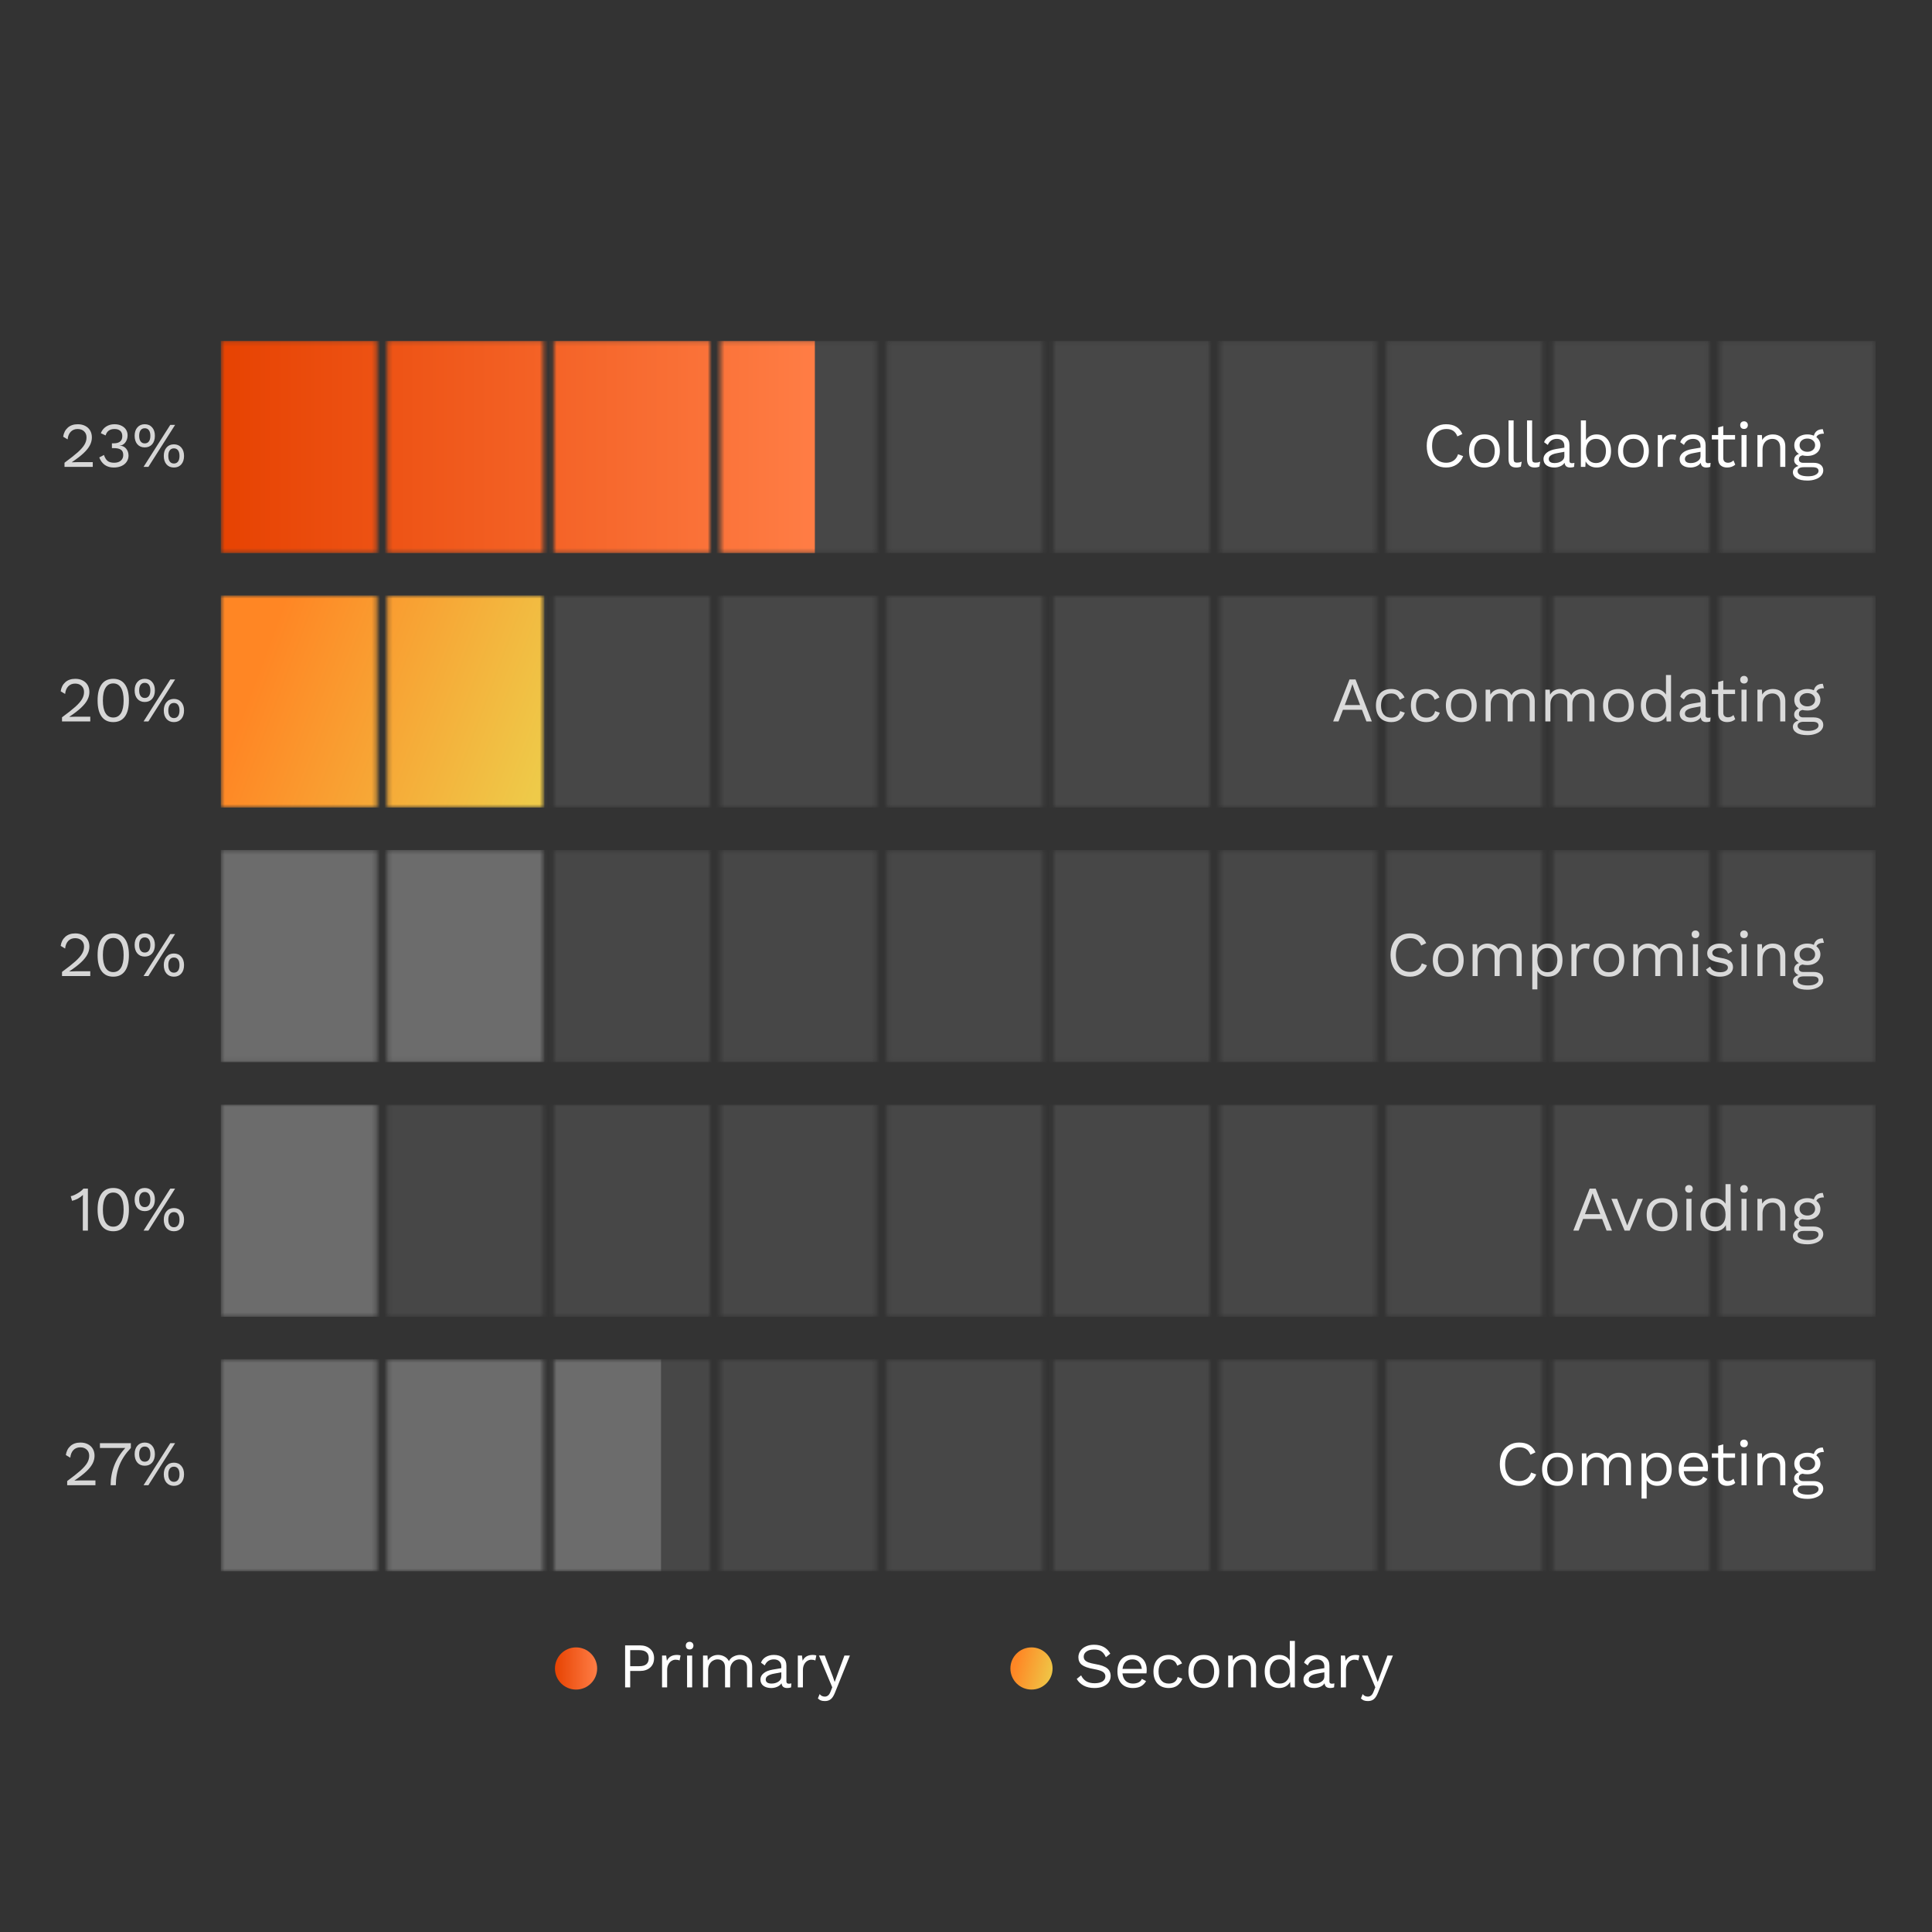 <svg width="460" height="460" viewBox="0 0 460 460" fill="none" xmlns="http://www.w3.org/2000/svg">
<rect x="0" y="0" width="460" height="460" fill="#333333" stroke="none"/>
<path d="M15.358 110.177C16.742 109.157 17.803 108.318 18.541 107.662C19.278 106.995 19.803 106.394 20.116 105.858C20.44 105.313 20.601 104.742 20.601 104.146C20.601 103.55 20.409 103.07 20.026 102.706C19.642 102.333 19.126 102.146 18.48 102.146C17.803 102.146 17.252 102.368 16.828 102.813C16.414 103.257 16.172 103.858 16.101 104.616L15.04 103.979C15.171 103.08 15.535 102.363 16.131 101.828C16.737 101.282 17.535 101.009 18.525 101.009C19.192 101.009 19.778 101.141 20.283 101.403C20.798 101.666 21.192 102.035 21.465 102.509C21.738 102.984 21.874 103.53 21.874 104.146C21.874 104.793 21.718 105.414 21.404 106.01C21.101 106.606 20.601 107.232 19.904 107.889C19.207 108.546 18.268 109.268 17.086 110.056V110.071C17.753 110.041 18.253 110.026 18.586 110.026H22.086V111.162H15.358V110.177ZM27.254 101.009C27.91 101.009 28.471 101.13 28.936 101.373C29.411 101.605 29.769 101.918 30.012 102.312C30.254 102.706 30.375 103.141 30.375 103.616C30.375 104.08 30.29 104.5 30.118 104.873C29.946 105.247 29.714 105.545 29.421 105.767C29.138 105.98 28.83 106.086 28.497 106.086V106.116C29.133 106.116 29.643 106.348 30.027 106.813C30.411 107.268 30.603 107.823 30.603 108.48C30.603 109.015 30.456 109.5 30.163 109.935C29.881 110.369 29.471 110.708 28.936 110.95C28.401 111.192 27.784 111.314 27.087 111.314C25.42 111.314 24.269 110.516 23.632 108.919L24.753 108.328C24.956 108.945 25.233 109.409 25.587 109.723C25.951 110.026 26.481 110.177 27.178 110.177C27.855 110.177 28.385 110.01 28.769 109.677C29.153 109.334 29.345 108.894 29.345 108.359C29.345 107.742 29.158 107.313 28.784 107.071C28.421 106.818 27.84 106.692 27.042 106.692H26.648V105.555H27.042C28.426 105.555 29.118 104.99 29.118 103.858C29.118 103.292 28.956 102.868 28.633 102.585C28.32 102.292 27.865 102.146 27.269 102.146C26.683 102.146 26.213 102.282 25.86 102.555C25.516 102.818 25.279 103.191 25.148 103.676L24.011 103.146C24.253 102.489 24.663 101.969 25.238 101.585C25.824 101.201 26.496 101.009 27.254 101.009ZM34.467 101.009C35.205 101.009 35.791 101.262 36.225 101.767C36.659 102.262 36.877 102.929 36.877 103.767C36.877 104.606 36.659 105.277 36.225 105.783C35.791 106.278 35.205 106.525 34.467 106.525C33.73 106.525 33.144 106.278 32.709 105.783C32.275 105.277 32.058 104.606 32.058 103.767C32.058 102.929 32.275 102.262 32.709 101.767C33.144 101.262 33.73 101.009 34.467 101.009ZM40.544 101.161H41.695L35.331 111.162H34.179L40.544 101.161ZM34.467 101.964C34.043 101.964 33.714 102.12 33.482 102.434C33.25 102.747 33.134 103.191 33.134 103.767C33.134 104.343 33.25 104.788 33.482 105.101C33.714 105.414 34.043 105.57 34.467 105.57C34.891 105.57 35.22 105.414 35.452 105.101C35.684 104.788 35.801 104.343 35.801 103.767C35.801 103.191 35.684 102.747 35.452 102.434C35.22 102.12 34.891 101.964 34.467 101.964ZM41.407 105.798C42.145 105.798 42.731 106.05 43.165 106.555C43.6 107.05 43.817 107.717 43.817 108.556C43.817 109.394 43.6 110.066 43.165 110.571C42.731 111.066 42.145 111.314 41.407 111.314C40.67 111.314 40.084 111.066 39.65 110.571C39.215 110.066 38.998 109.394 38.998 108.556C38.998 107.717 39.215 107.05 39.65 106.555C40.084 106.05 40.67 105.798 41.407 105.798ZM41.407 106.752C40.983 106.752 40.655 106.909 40.422 107.222C40.19 107.535 40.074 107.98 40.074 108.556C40.074 109.132 40.19 109.576 40.422 109.889C40.655 110.202 40.983 110.359 41.407 110.359C41.832 110.359 42.16 110.202 42.392 109.889C42.625 109.576 42.741 109.132 42.741 108.556C42.741 107.98 42.625 107.535 42.392 107.222C42.16 106.909 41.832 106.752 41.407 106.752Z" fill="white" fill-opacity="0.8"/>
<path d="M14.766 170.79C16.15 169.77 17.211 168.932 17.948 168.275C18.686 167.608 19.211 167.007 19.524 166.472C19.848 165.926 20.009 165.355 20.009 164.759C20.009 164.163 19.817 163.683 19.434 163.32C19.05 162.946 18.535 162.759 17.888 162.759C17.211 162.759 16.66 162.981 16.236 163.426C15.822 163.87 15.579 164.471 15.509 165.229L14.448 164.593C14.579 163.694 14.943 162.976 15.539 162.441C16.145 161.895 16.943 161.623 17.933 161.623C18.6 161.623 19.186 161.754 19.691 162.017C20.206 162.279 20.6 162.648 20.873 163.123C21.146 163.598 21.282 164.143 21.282 164.759C21.282 165.406 21.126 166.027 20.812 166.623C20.509 167.219 20.009 167.846 19.312 168.502C18.615 169.159 17.676 169.881 16.494 170.669V170.684C17.16 170.654 17.661 170.639 17.994 170.639H21.494V171.775H14.766V170.79ZM26.965 171.927C25.753 171.927 24.828 171.487 24.192 170.609C23.555 169.73 23.237 168.452 23.237 166.775C23.237 165.098 23.555 163.82 24.192 162.941C24.828 162.062 25.753 161.623 26.965 161.623C28.177 161.623 29.102 162.062 29.738 162.941C30.375 163.82 30.693 165.098 30.693 166.775C30.693 168.452 30.375 169.73 29.738 170.609C29.102 171.487 28.177 171.927 26.965 171.927ZM26.965 170.836C27.763 170.836 28.374 170.492 28.799 169.805C29.223 169.108 29.435 168.098 29.435 166.775C29.435 165.451 29.223 164.446 28.799 163.759C28.374 163.062 27.763 162.714 26.965 162.714C26.167 162.714 25.556 163.062 25.131 163.759C24.707 164.446 24.495 165.451 24.495 166.775C24.495 168.098 24.707 169.108 25.131 169.805C25.556 170.492 26.167 170.836 26.965 170.836ZM34.467 161.623C35.205 161.623 35.791 161.875 36.225 162.38C36.659 162.875 36.877 163.542 36.877 164.38C36.877 165.219 36.659 165.891 36.225 166.396C35.791 166.891 35.205 167.138 34.467 167.138C33.73 167.138 33.144 166.891 32.709 166.396C32.275 165.891 32.058 165.219 32.058 164.38C32.058 163.542 32.275 162.875 32.709 162.38C33.144 161.875 33.73 161.623 34.467 161.623ZM40.544 161.774H41.695L35.331 171.775H34.179L40.544 161.774ZM34.467 162.577C34.043 162.577 33.714 162.734 33.482 163.047C33.25 163.36 33.134 163.805 33.134 164.38C33.134 164.956 33.25 165.401 33.482 165.714C33.714 166.027 34.043 166.184 34.467 166.184C34.891 166.184 35.22 166.027 35.452 165.714C35.684 165.401 35.801 164.956 35.801 164.38C35.801 163.805 35.684 163.36 35.452 163.047C35.22 162.734 34.891 162.577 34.467 162.577ZM41.407 166.411C42.145 166.411 42.731 166.664 43.165 167.169C43.6 167.664 43.817 168.33 43.817 169.169C43.817 170.007 43.6 170.679 43.165 171.184C42.731 171.679 42.145 171.927 41.407 171.927C40.67 171.927 40.084 171.679 39.65 171.184C39.215 170.679 38.998 170.007 38.998 169.169C38.998 168.33 39.215 167.664 39.65 167.169C40.084 166.664 40.67 166.411 41.407 166.411ZM41.407 167.366C40.983 167.366 40.655 167.522 40.422 167.835C40.19 168.149 40.074 168.593 40.074 169.169C40.074 169.745 40.19 170.189 40.422 170.502C40.655 170.816 40.983 170.972 41.407 170.972C41.832 170.972 42.16 170.816 42.392 170.502C42.625 170.189 42.741 169.745 42.741 169.169C42.741 168.593 42.625 168.149 42.392 167.835C42.16 167.522 41.832 167.366 41.407 167.366Z" fill="white" fill-opacity="0.8"/>
<path d="M14.766 231.406C16.15 230.385 17.211 229.547 17.948 228.89C18.686 228.223 19.211 227.622 19.524 227.087C19.848 226.541 20.009 225.971 20.009 225.375C20.009 224.778 19.817 224.299 19.434 223.935C19.05 223.561 18.535 223.374 17.888 223.374C17.211 223.374 16.66 223.597 16.236 224.041C15.822 224.486 15.579 225.087 15.509 225.844L14.448 225.208C14.579 224.309 14.943 223.591 15.539 223.056C16.145 222.511 16.943 222.238 17.933 222.238C18.6 222.238 19.186 222.369 19.691 222.632C20.206 222.894 20.6 223.263 20.873 223.738C21.146 224.213 21.282 224.758 21.282 225.375C21.282 226.021 21.126 226.642 20.812 227.238C20.509 227.834 20.009 228.461 19.312 229.117C18.615 229.774 17.676 230.496 16.494 231.284V231.3C17.16 231.269 17.661 231.254 17.994 231.254H21.494V232.391H14.766V231.406ZM26.965 232.542C25.753 232.542 24.828 232.103 24.192 231.224C23.555 230.345 23.237 229.067 23.237 227.39C23.237 225.713 23.555 224.435 24.192 223.556C24.828 222.677 25.753 222.238 26.965 222.238C28.177 222.238 29.102 222.677 29.738 223.556C30.375 224.435 30.693 225.713 30.693 227.39C30.693 229.067 30.375 230.345 29.738 231.224C29.102 232.103 28.177 232.542 26.965 232.542ZM26.965 231.451C27.763 231.451 28.374 231.108 28.799 230.421C29.223 229.724 29.435 228.713 29.435 227.39C29.435 226.067 29.223 225.061 28.799 224.374C28.374 223.677 27.763 223.329 26.965 223.329C26.167 223.329 25.556 223.677 25.131 224.374C24.707 225.061 24.495 226.067 24.495 227.39C24.495 228.713 24.707 229.724 25.131 230.421C25.556 231.108 26.167 231.451 26.965 231.451ZM34.467 222.238C35.205 222.238 35.791 222.49 36.225 222.995C36.659 223.49 36.877 224.157 36.877 224.996C36.877 225.834 36.659 226.506 36.225 227.011C35.791 227.506 35.205 227.754 34.467 227.754C33.73 227.754 33.144 227.506 32.709 227.011C32.275 226.506 32.058 225.834 32.058 224.996C32.058 224.157 32.275 223.49 32.709 222.995C33.144 222.49 33.73 222.238 34.467 222.238ZM40.544 222.389H41.695L35.331 232.391H34.179L40.544 222.389ZM34.467 223.192C34.043 223.192 33.714 223.349 33.482 223.662C33.25 223.975 33.134 224.42 33.134 224.996C33.134 225.572 33.25 226.016 33.482 226.329C33.714 226.642 34.043 226.799 34.467 226.799C34.891 226.799 35.22 226.642 35.452 226.329C35.684 226.016 35.801 225.572 35.801 224.996C35.801 224.42 35.684 223.975 35.452 223.662C35.22 223.349 34.891 223.192 34.467 223.192ZM41.407 227.026C42.145 227.026 42.731 227.279 43.165 227.784C43.6 228.279 43.817 228.946 43.817 229.784C43.817 230.623 43.6 231.295 43.165 231.8C42.731 232.295 42.145 232.542 41.407 232.542C40.67 232.542 40.084 232.295 39.65 231.8C39.215 231.295 38.998 230.623 38.998 229.784C38.998 228.946 39.215 228.279 39.65 227.784C40.084 227.279 40.67 227.026 41.407 227.026ZM41.407 227.981C40.983 227.981 40.655 228.138 40.422 228.451C40.19 228.764 40.074 229.208 40.074 229.784C40.074 230.36 40.19 230.805 40.422 231.118C40.655 231.431 40.983 231.587 41.407 231.587C41.832 231.587 42.16 231.431 42.392 231.118C42.625 230.805 42.741 230.36 42.741 229.784C42.741 229.208 42.625 228.764 42.392 228.451C42.16 228.138 41.832 227.981 41.407 227.981Z" fill="white" fill-opacity="0.8"/>
<path d="M20.931 283.003V293.004H19.719V285.67C19.719 285.457 19.729 285.069 19.749 284.503C19.406 284.836 19.007 285.129 18.552 285.382C18.098 285.624 17.633 285.801 17.158 285.912L16.84 284.806C17.082 284.776 17.41 284.664 17.825 284.472C18.239 284.27 18.638 284.038 19.022 283.775C19.406 283.503 19.689 283.245 19.87 283.003H20.931ZM26.965 293.155C25.753 293.155 24.828 292.716 24.192 291.837C23.555 290.958 23.237 289.68 23.237 288.003C23.237 286.326 23.555 285.048 24.192 284.169C24.828 283.29 25.753 282.851 26.965 282.851C28.177 282.851 29.102 283.29 29.738 284.169C30.375 285.048 30.693 286.326 30.693 288.003C30.693 289.68 30.375 290.958 29.738 291.837C29.102 292.716 28.177 293.155 26.965 293.155ZM26.965 292.064C27.763 292.064 28.374 291.721 28.799 291.034C29.223 290.337 29.435 289.327 29.435 288.003C29.435 286.68 29.223 285.675 28.799 284.988C28.374 284.291 27.763 283.942 26.965 283.942C26.167 283.942 25.556 284.291 25.131 284.988C24.707 285.675 24.495 286.68 24.495 288.003C24.495 289.327 24.707 290.337 25.131 291.034C25.556 291.721 26.167 292.064 26.965 292.064ZM34.467 282.851C35.205 282.851 35.791 283.104 36.225 283.609C36.659 284.104 36.877 284.77 36.877 285.609C36.877 286.447 36.659 287.119 36.225 287.624C35.791 288.119 35.205 288.367 34.467 288.367C33.73 288.367 33.144 288.119 32.709 287.624C32.275 287.119 32.058 286.447 32.058 285.609C32.058 284.77 32.275 284.104 32.709 283.609C33.144 283.104 33.73 282.851 34.467 282.851ZM40.544 283.003H41.695L35.331 293.004H34.179L40.544 283.003ZM34.467 283.806C34.043 283.806 33.714 283.962 33.482 284.275C33.25 284.589 33.134 285.033 33.134 285.609C33.134 286.185 33.25 286.629 33.482 286.942C33.714 287.256 34.043 287.412 34.467 287.412C34.891 287.412 35.22 287.256 35.452 286.942C35.684 286.629 35.801 286.185 35.801 285.609C35.801 285.033 35.684 284.589 35.452 284.275C35.22 283.962 34.891 283.806 34.467 283.806ZM41.407 287.64C42.145 287.64 42.731 287.892 43.165 288.397C43.6 288.892 43.817 289.559 43.817 290.397C43.817 291.236 43.6 291.908 43.165 292.413C42.731 292.908 42.145 293.155 41.407 293.155C40.67 293.155 40.084 292.908 39.65 292.413C39.215 291.908 38.998 291.236 38.998 290.397C38.998 289.559 39.215 288.892 39.65 288.397C40.084 287.892 40.67 287.64 41.407 287.64ZM41.407 288.594C40.983 288.594 40.655 288.751 40.422 289.064C40.19 289.377 40.074 289.822 40.074 290.397C40.074 290.973 40.19 291.418 40.422 291.731C40.655 292.044 40.983 292.201 41.407 292.201C41.832 292.201 42.16 292.044 42.392 291.731C42.625 291.418 42.741 290.973 42.741 290.397C42.741 289.822 42.625 289.377 42.392 289.064C42.16 288.751 41.832 288.594 41.407 288.594Z" fill="white" fill-opacity="0.8"/>
<path d="M15.995 352.634C17.379 351.614 18.439 350.775 19.177 350.119C19.914 349.452 20.44 348.851 20.753 348.315C21.076 347.77 21.238 347.199 21.238 346.603C21.238 346.007 21.046 345.527 20.662 345.163C20.278 344.79 19.763 344.603 19.116 344.603C18.439 344.603 17.889 344.825 17.464 345.27C17.05 345.714 16.808 346.315 16.737 347.073L15.676 346.436C15.808 345.537 16.171 344.82 16.767 344.285C17.373 343.739 18.172 343.466 19.162 343.466C19.828 343.466 20.414 343.598 20.919 343.86C21.435 344.123 21.829 344.492 22.101 344.966C22.374 345.441 22.511 345.987 22.511 346.603C22.511 347.25 22.354 347.871 22.041 348.467C21.738 349.063 21.238 349.689 20.541 350.346C19.843 351.003 18.904 351.725 17.722 352.513V352.528C18.389 352.498 18.889 352.483 19.222 352.483H22.723V353.619H15.995V352.634ZM31.155 343.618V344.754C29.913 346.058 29.003 347.431 28.428 348.876C27.862 350.321 27.579 351.902 27.579 353.619H26.337C26.337 351.983 26.629 350.412 27.215 348.906C27.811 347.391 28.685 346.007 29.837 344.754H23.791V343.618H31.155ZM34.467 343.466C35.205 343.466 35.791 343.719 36.225 344.224C36.659 344.719 36.877 345.386 36.877 346.224C36.877 347.063 36.659 347.735 36.225 348.24C35.791 348.735 35.205 348.982 34.467 348.982C33.73 348.982 33.144 348.735 32.709 348.24C32.275 347.735 32.058 347.063 32.058 346.224C32.058 345.386 32.275 344.719 32.709 344.224C33.144 343.719 33.73 343.466 34.467 343.466ZM40.544 343.618H41.695L35.331 353.619H34.179L40.544 343.618ZM34.467 344.421C34.043 344.421 33.714 344.578 33.482 344.891C33.25 345.204 33.134 345.648 33.134 346.224C33.134 346.8 33.25 347.245 33.482 347.558C33.714 347.871 34.043 348.027 34.467 348.027C34.891 348.027 35.22 347.871 35.452 347.558C35.684 347.245 35.801 346.8 35.801 346.224C35.801 345.648 35.684 345.204 35.452 344.891C35.22 344.578 34.891 344.421 34.467 344.421ZM41.407 348.255C42.145 348.255 42.731 348.507 43.165 349.012C43.6 349.507 43.817 350.174 43.817 351.013C43.817 351.851 43.6 352.523 43.165 353.028C42.731 353.523 42.145 353.771 41.407 353.771C40.67 353.771 40.084 353.523 39.65 353.028C39.215 352.523 38.998 351.851 38.998 351.013C38.998 350.174 39.215 349.507 39.65 349.012C40.084 348.507 40.67 348.255 41.407 348.255ZM41.407 349.209C40.983 349.209 40.655 349.366 40.422 349.679C40.19 349.992 40.074 350.437 40.074 351.013C40.074 351.589 40.19 352.033 40.422 352.346C40.655 352.659 40.983 352.816 41.407 352.816C41.832 352.816 42.16 352.659 42.392 352.346C42.625 352.033 42.741 351.589 42.741 351.013C42.741 350.437 42.625 349.992 42.392 349.679C42.16 349.366 41.832 349.209 41.407 349.209Z" fill="white" fill-opacity="0.8"/>
<circle cx="137.155" cy="397.258" r="5.022" fill="url(#paint0_linear_807_2445)"/>
<path d="M152.367 391.756C153.377 391.756 154.19 392.034 154.806 392.59C155.423 393.135 155.731 393.873 155.731 394.802C155.731 395.732 155.423 396.474 154.806 397.03C154.19 397.575 153.377 397.848 152.367 397.848H150.048V401.758H148.836V391.756H152.367ZM152.185 396.712C152.963 396.712 153.533 396.555 153.897 396.242C154.271 395.919 154.458 395.439 154.458 394.802C154.458 394.166 154.271 393.691 153.897 393.378C153.533 393.055 152.963 392.893 152.185 392.893H150.048V396.712H152.185ZM161.206 394.03C161.57 394.03 161.848 394.08 162.04 394.181L161.797 395.363C161.555 395.232 161.237 395.166 160.843 395.166C160.519 395.166 160.201 395.262 159.888 395.454C159.585 395.636 159.332 395.919 159.13 396.303C158.938 396.676 158.842 397.131 158.842 397.666V401.758H157.63V394.181H158.615L158.782 395.424C159.206 394.494 160.014 394.03 161.206 394.03ZM164.195 392.726C163.922 392.726 163.7 392.645 163.528 392.484C163.366 392.312 163.286 392.09 163.286 391.817C163.286 391.544 163.366 391.327 163.528 391.165C163.7 390.994 163.922 390.908 164.195 390.908C164.468 390.908 164.685 390.994 164.846 391.165C165.018 391.327 165.104 391.544 165.104 391.817C165.104 392.09 165.018 392.312 164.846 392.484C164.685 392.645 164.468 392.726 164.195 392.726ZM164.801 401.758H163.589V394.181H164.801V401.758ZM176.191 394.03C176.696 394.03 177.166 394.136 177.6 394.348C178.044 394.55 178.403 394.868 178.676 395.302C178.949 395.737 179.085 396.272 179.085 396.909V401.758H177.873V397.03C177.873 396.373 177.706 395.888 177.373 395.575C177.049 395.252 176.62 395.09 176.085 395.09C175.68 395.09 175.307 395.191 174.963 395.393C174.63 395.585 174.357 395.873 174.145 396.257C173.943 396.631 173.842 397.08 173.842 397.606V401.758H172.63V397.03C172.63 396.373 172.463 395.888 172.13 395.575C171.806 395.252 171.377 395.09 170.841 395.09C170.478 395.09 170.124 395.186 169.781 395.378C169.437 395.56 169.154 395.848 168.932 396.242C168.71 396.636 168.599 397.126 168.599 397.712V401.758H167.386V394.181H168.447L168.523 395.363C168.786 394.919 169.129 394.585 169.553 394.363C169.988 394.141 170.453 394.03 170.948 394.03C171.503 394.03 172.013 394.156 172.478 394.408C172.953 394.661 173.311 395.03 173.554 395.515C173.776 395.03 174.14 394.661 174.645 394.408C175.15 394.156 175.665 394.03 176.191 394.03ZM187.815 400.879C188.017 400.879 188.219 400.854 188.421 400.803L188.346 401.758C188.063 401.859 187.76 401.909 187.436 401.909C187.042 401.909 186.729 401.823 186.497 401.652C186.275 401.48 186.133 401.192 186.073 400.788C185.84 401.142 185.497 401.419 185.042 401.621C184.598 401.813 184.128 401.909 183.633 401.909C182.885 401.909 182.269 401.738 181.784 401.394C181.299 401.041 181.057 400.535 181.057 399.879C181.057 399.303 181.309 398.808 181.815 398.394C182.32 397.969 183.052 397.676 184.012 397.515L186.027 397.181V396.757C186.027 396.252 185.871 395.848 185.557 395.545C185.244 395.242 184.81 395.09 184.254 395.09C183.749 395.09 183.31 395.211 182.936 395.454C182.572 395.696 182.289 396.055 182.087 396.53L181.193 395.878C181.395 395.313 181.769 394.863 182.315 394.53C182.87 394.196 183.517 394.03 184.254 394.03C185.153 394.03 185.876 394.247 186.421 394.681C186.967 395.116 187.239 395.757 187.239 396.606V400.333C187.239 400.515 187.285 400.652 187.376 400.743C187.467 400.833 187.613 400.879 187.815 400.879ZM183.694 400.849C184.33 400.849 184.876 400.697 185.33 400.394C185.795 400.091 186.027 399.697 186.027 399.212V398.166L184.33 398.485C183.653 398.606 183.148 398.783 182.815 399.015C182.481 399.237 182.315 399.525 182.315 399.879C182.315 400.192 182.436 400.434 182.678 400.606C182.921 400.768 183.259 400.849 183.694 400.849ZM193.534 394.03C193.898 394.03 194.176 394.08 194.368 394.181L194.125 395.363C193.883 395.232 193.565 395.166 193.171 395.166C192.847 395.166 192.529 395.262 192.216 395.454C191.913 395.636 191.66 395.919 191.458 396.303C191.266 396.676 191.17 397.131 191.17 397.666V401.758H189.958V394.181H190.943L191.11 395.424C191.534 394.494 192.342 394.03 193.534 394.03ZM198.796 403.031C198.503 403.758 198.174 404.268 197.811 404.561C197.447 404.864 196.977 405.016 196.401 405.016C196.018 405.016 195.694 404.965 195.432 404.864C195.179 404.763 194.947 404.602 194.735 404.379L195.159 403.349C195.452 403.753 195.861 403.955 196.386 403.955C196.679 403.955 196.937 403.864 197.159 403.682C197.391 403.511 197.594 403.192 197.765 402.728L198.159 401.743L194.992 394.181H196.371L198.265 399.121L198.735 400.47L199.281 398.97L201.054 394.181H202.357L198.796 403.031Z" fill="white"/>
<circle cx="245.592" cy="397.258" r="5.022" fill="url(#paint1_linear_807_2445)"/>
<path d="M260.486 391.605C262.274 391.605 263.562 392.312 264.35 393.726L263.304 394.575C263.001 393.908 262.638 393.439 262.213 393.166C261.799 392.883 261.228 392.741 260.501 392.741C259.733 392.741 259.127 392.903 258.683 393.226C258.248 393.54 258.031 393.944 258.031 394.439C258.031 394.762 258.117 395.03 258.289 395.242C258.46 395.454 258.743 395.641 259.137 395.802C259.541 395.954 260.097 396.09 260.804 396.212C262.127 396.434 263.062 396.767 263.607 397.212C264.163 397.656 264.441 398.272 264.441 399.06C264.441 399.626 264.279 400.126 263.956 400.561C263.643 400.985 263.193 401.318 262.607 401.561C262.021 401.793 261.345 401.909 260.577 401.909C259.567 401.909 258.703 401.712 257.986 401.318C257.278 400.924 256.738 400.399 256.364 399.742L257.41 398.894C257.682 399.49 258.081 399.955 258.607 400.288C259.142 400.611 259.809 400.773 260.607 400.773C261.395 400.773 262.021 400.631 262.486 400.349C262.951 400.056 263.183 399.646 263.183 399.121C263.183 398.677 262.981 398.323 262.577 398.06C262.173 397.798 261.456 397.575 260.425 397.394C259.092 397.161 258.147 396.828 257.592 396.393C257.036 395.959 256.758 395.353 256.758 394.575C256.758 394.04 256.91 393.545 257.213 393.09C257.516 392.635 257.95 392.277 258.516 392.014C259.082 391.741 259.738 391.605 260.486 391.605ZM273.027 397.575C273.027 397.858 273.007 398.141 272.967 398.424H267.254C267.325 399.192 267.577 399.788 268.011 400.212C268.456 400.636 269.027 400.849 269.724 400.849C270.279 400.849 270.739 400.753 271.103 400.561C271.477 400.369 271.729 400.091 271.86 399.727L272.876 400.258C272.573 400.793 272.169 401.202 271.663 401.485C271.158 401.768 270.512 401.909 269.724 401.909C268.582 401.909 267.683 401.561 267.026 400.864C266.38 400.167 266.057 399.202 266.057 397.969C266.057 396.737 266.365 395.772 266.981 395.075C267.607 394.378 268.491 394.03 269.633 394.03C270.34 394.03 270.951 394.186 271.466 394.499C271.982 394.812 272.371 395.237 272.633 395.772C272.896 396.308 273.027 396.909 273.027 397.575ZM269.633 395.09C268.966 395.09 268.426 395.287 268.011 395.681C267.607 396.075 267.36 396.631 267.269 397.348H271.86C271.78 396.641 271.547 396.09 271.163 395.696C270.78 395.292 270.269 395.09 269.633 395.09ZM278.302 394.03C279.059 394.03 279.696 394.206 280.211 394.56C280.736 394.903 281.145 395.398 281.438 396.045L280.287 396.59C279.963 395.59 279.292 395.09 278.271 395.09C277.514 395.09 276.918 395.348 276.483 395.863C276.059 396.368 275.847 397.07 275.847 397.969C275.847 398.869 276.059 399.576 276.483 400.091C276.918 400.596 277.514 400.849 278.271 400.849C278.857 400.849 279.327 400.717 279.681 400.455C280.044 400.182 280.282 399.793 280.393 399.288L281.514 399.682C281.251 400.389 280.847 400.94 280.302 401.334C279.756 401.717 279.09 401.909 278.302 401.909C277.16 401.909 276.261 401.561 275.604 400.864C274.958 400.167 274.634 399.202 274.634 397.969C274.634 396.737 274.958 395.772 275.604 395.075C276.261 394.378 277.16 394.03 278.302 394.03ZM286.628 394.03C287.769 394.03 288.663 394.378 289.31 395.075C289.967 395.772 290.295 396.737 290.295 397.969C290.295 399.202 289.967 400.167 289.31 400.864C288.663 401.561 287.769 401.909 286.628 401.909C285.486 401.909 284.587 401.561 283.93 400.864C283.284 400.167 282.961 399.202 282.961 397.969C282.961 396.737 283.284 395.772 283.93 395.075C284.587 394.378 285.486 394.03 286.628 394.03ZM286.628 395.075C285.86 395.075 285.259 395.333 284.824 395.848C284.39 396.363 284.173 397.07 284.173 397.969C284.173 398.869 284.39 399.576 284.824 400.091C285.259 400.606 285.86 400.864 286.628 400.864C287.395 400.864 287.997 400.606 288.431 400.091C288.865 399.576 289.083 398.869 289.083 397.969C289.083 397.07 288.865 396.363 288.431 395.848C287.997 395.333 287.395 395.075 286.628 395.075ZM296.105 394.03C296.963 394.03 297.671 394.277 298.226 394.772C298.782 395.267 299.06 395.979 299.06 396.909V401.758H297.847V397.333C297.847 396.545 297.676 395.974 297.332 395.621C296.999 395.267 296.549 395.09 295.983 395.09C295.579 395.09 295.201 395.181 294.847 395.363C294.493 395.535 294.2 395.823 293.968 396.227C293.746 396.621 293.635 397.121 293.635 397.727V401.758H292.422V394.181H293.483L293.559 395.363C293.811 394.908 294.16 394.575 294.605 394.363C295.049 394.141 295.549 394.03 296.105 394.03ZM308.305 390.696V401.758H307.245L307.169 400.439C306.947 400.884 306.603 401.243 306.138 401.515C305.684 401.778 305.164 401.909 304.578 401.909C303.517 401.909 302.673 401.561 302.047 400.864C301.431 400.157 301.123 399.192 301.123 397.969C301.123 396.747 301.431 395.787 302.047 395.09C302.673 394.383 303.517 394.03 304.578 394.03C305.133 394.03 305.628 394.151 306.063 394.393C306.507 394.636 306.851 394.959 307.093 395.363V390.696H308.305ZM304.714 400.849C305.441 400.849 306.017 400.596 306.442 400.091C306.876 399.586 307.093 398.909 307.093 398.06V397.879C307.093 397.03 306.876 396.353 306.442 395.848C306.017 395.343 305.441 395.09 304.714 395.09C303.977 395.09 303.396 395.353 302.971 395.878C302.547 396.393 302.335 397.091 302.335 397.969C302.335 398.848 302.547 399.55 302.971 400.076C303.396 400.591 303.977 400.849 304.714 400.849ZM317.108 400.879C317.31 400.879 317.512 400.854 317.714 400.803L317.638 401.758C317.355 401.859 317.052 401.909 316.729 401.909C316.335 401.909 316.022 401.823 315.79 401.652C315.567 401.48 315.426 401.192 315.365 400.788C315.133 401.142 314.789 401.419 314.335 401.621C313.89 401.813 313.421 401.909 312.925 401.909C312.178 401.909 311.562 401.738 311.077 401.394C310.592 401.041 310.349 400.535 310.349 399.879C310.349 399.303 310.602 398.808 311.107 398.394C311.612 397.969 312.345 397.676 313.304 397.515L315.32 397.181V396.757C315.32 396.252 315.163 395.848 314.85 395.545C314.537 395.242 314.102 395.09 313.547 395.09C313.042 395.09 312.602 395.211 312.228 395.454C311.865 395.696 311.582 396.055 311.38 396.53L310.486 395.878C310.688 395.313 311.062 394.863 311.607 394.53C312.163 394.196 312.809 394.03 313.547 394.03C314.446 394.03 315.168 394.247 315.714 394.681C316.259 395.116 316.532 395.757 316.532 396.606V400.333C316.532 400.515 316.578 400.652 316.668 400.743C316.759 400.833 316.906 400.879 317.108 400.879ZM312.986 400.849C313.623 400.849 314.168 400.697 314.623 400.394C315.087 400.091 315.32 399.697 315.32 399.212V398.166L313.623 398.485C312.946 398.606 312.441 398.783 312.107 399.015C311.774 399.237 311.607 399.525 311.607 399.879C311.607 400.192 311.728 400.434 311.971 400.606C312.213 400.768 312.552 400.849 312.986 400.849ZM322.827 394.03C323.191 394.03 323.468 394.08 323.66 394.181L323.418 395.363C323.175 395.232 322.857 395.166 322.463 395.166C322.14 395.166 321.822 395.262 321.509 395.454C321.205 395.636 320.953 395.919 320.751 396.303C320.559 396.676 320.463 397.131 320.463 397.666V401.758H319.251V394.181H320.236L320.402 395.424C320.827 394.494 321.635 394.03 322.827 394.03ZM328.088 403.031C327.795 403.758 327.467 404.268 327.103 404.561C326.74 404.864 326.27 405.016 325.694 405.016C325.31 405.016 324.987 404.965 324.724 404.864C324.472 404.763 324.239 404.602 324.027 404.379L324.451 403.349C324.744 403.753 325.154 403.955 325.679 403.955C325.972 403.955 326.229 403.864 326.452 403.682C326.684 403.511 326.886 403.192 327.058 402.728L327.452 401.743L324.285 394.181H325.664L327.558 399.121L328.028 400.47L328.573 398.97L330.346 394.181H331.649L328.088 403.031Z" fill="white"/>
<mask id="mask0_807_2445" style="mask-type:alpha" maskUnits="userSpaceOnUse" x="52" y="81" width="395" height="51">
<path d="M52.578 131.674L52.578 81.162L89.704 81.162L89.704 131.674L52.578 131.674Z" fill="#D9D9D9"/>
<path d="M92.23 131.674L92.23 81.162L129.356 81.162V131.674H92.23Z" fill="#D9D9D9"/>
<path d="M131.882 131.674V81.162L169.008 81.162V131.674H131.882Z" fill="#D9D9D9"/>
<path d="M171.533 131.674V81.162L208.66 81.162V131.674H171.533Z" fill="#D9D9D9"/>
<path d="M211.185 131.674V81.162L248.311 81.162L248.311 131.674H211.185Z" fill="#D9D9D9"/>
<path d="M250.837 131.674V81.162L287.963 81.162V131.674L250.837 131.674Z" fill="#D9D9D9"/>
<path d="M290.489 131.674V81.162L327.615 81.162V131.674H290.489Z" fill="#D9D9D9"/>
<path d="M330.14 131.674V81.162L367.267 81.162V131.674H330.14Z" fill="#D9D9D9"/>
<path d="M369.792 131.674V81.162L406.918 81.162V131.674L369.792 131.674Z" fill="#D9D9D9"/>
<path d="M409.444 131.674V81.162L446.57 81.162V131.674H409.444Z" fill="#D9D9D9"/>
</mask>
<g mask="url(#mask0_807_2445)">
<path d="M446.57 81.162V131.674L52.578 131.674L52.578 81.162L446.57 81.162Z" fill="white" fill-opacity="0.1"/>
<path d="M194.011 81.162L194.011 131.674L52.578 131.674L52.578 81.162L194.011 81.162Z" fill="url(#paint2_linear_807_2445)"/>
</g>
<mask id="mask1_807_2445" style="mask-type:alpha" maskUnits="userSpaceOnUse" x="52" y="141" width="395" height="52">
<path d="M52.578 192.287L52.578 141.775L89.704 141.775L89.704 192.287L52.578 192.287Z" fill="#D9D9D9"/>
<path d="M92.23 192.287L92.23 141.775L129.356 141.775V192.287H92.23Z" fill="#D9D9D9"/>
<path d="M131.882 192.287V141.775L169.008 141.775V192.287H131.882Z" fill="#D9D9D9"/>
<path d="M171.533 192.287V141.775L208.66 141.775V192.287H171.533Z" fill="#D9D9D9"/>
<path d="M211.185 192.287V141.775L248.311 141.775L248.311 192.287H211.185Z" fill="#D9D9D9"/>
<path d="M250.837 192.287V141.775L287.963 141.775V192.287L250.837 192.287Z" fill="#D9D9D9"/>
<path d="M290.489 192.287V141.775L327.615 141.775V192.287H290.489Z" fill="#D9D9D9"/>
<path d="M330.14 192.287V141.775L367.267 141.775V192.287H330.14Z" fill="#D9D9D9"/>
<path d="M369.792 192.287V141.775L406.918 141.775V192.287L369.792 192.287Z" fill="#D9D9D9"/>
<path d="M409.444 192.287V141.775L446.57 141.775V192.287H409.444Z" fill="#D9D9D9"/>
</mask>
<g mask="url(#mask1_807_2445)">
<path d="M446.57 141.775V192.287L52.578 192.287L52.578 141.775L446.57 141.775Z" fill="white" fill-opacity="0.1"/>
<path d="M129.609 141.775L129.609 192.287L52.578 192.287L52.578 141.775L129.609 141.775Z" fill="url(#paint3_linear_807_2445)"/>
</g>
<mask id="mask2_807_2445" style="mask-type:alpha" maskUnits="userSpaceOnUse" x="52" y="202" width="395" height="51">
<path d="M52.578 252.902L52.578 202.391L89.704 202.391L89.704 252.902L52.578 252.902Z" fill="#D9D9D9"/>
<path d="M92.23 252.902L92.23 202.391L129.356 202.391V252.902H92.23Z" fill="#D9D9D9"/>
<path d="M131.882 252.902V202.391L169.008 202.391V252.902H131.882Z" fill="#D9D9D9"/>
<path d="M171.533 252.902V202.391L208.66 202.391V252.902H171.533Z" fill="#D9D9D9"/>
<path d="M211.185 252.902V202.391L248.311 202.391L248.311 252.902H211.185Z" fill="#D9D9D9"/>
<path d="M250.837 252.902V202.391L287.963 202.391V252.902L250.837 252.902Z" fill="#D9D9D9"/>
<path d="M290.489 252.902V202.391L327.615 202.391V252.902H290.489Z" fill="#D9D9D9"/>
<path d="M330.14 252.902V202.391L367.267 202.391V252.902H330.14Z" fill="#D9D9D9"/>
<path d="M369.792 252.902V202.391L406.918 202.391V252.902L369.792 252.902Z" fill="#D9D9D9"/>
<path d="M409.444 252.902V202.391L446.57 202.391V252.902H409.444Z" fill="#D9D9D9"/>
</mask>
<g mask="url(#mask2_807_2445)">
<path d="M446.57 202.391V252.902L52.578 252.902L52.578 202.391L446.57 202.391Z" fill="white" fill-opacity="0.1"/>
<path d="M129.609 202.391L129.609 252.902L52.578 252.902L52.578 202.391L129.609 202.391Z" fill="white" fill-opacity="0.2"/>
</g>
<mask id="mask3_807_2445" style="mask-type:alpha" maskUnits="userSpaceOnUse" x="52" y="263" width="395" height="51">
<path d="M52.578 313.516L52.578 263.004L89.704 263.004L89.704 313.516L52.578 313.516Z" fill="#D9D9D9"/>
<path d="M92.23 313.516L92.23 263.004L129.356 263.004V313.516H92.23Z" fill="#D9D9D9"/>
<path d="M131.882 313.516V263.004L169.008 263.004V313.516H131.882Z" fill="#D9D9D9"/>
<path d="M171.533 313.516V263.004L208.66 263.004V313.516H171.533Z" fill="#D9D9D9"/>
<path d="M211.185 313.516V263.004L248.311 263.004L248.311 313.516H211.185Z" fill="#D9D9D9"/>
<path d="M250.837 313.516V263.004L287.963 263.004V313.516L250.837 313.516Z" fill="#D9D9D9"/>
<path d="M290.489 313.516V263.004L327.615 263.004V313.516H290.489Z" fill="#D9D9D9"/>
<path d="M330.14 313.516V263.004L367.267 263.004V313.516H330.14Z" fill="#D9D9D9"/>
<path d="M369.792 313.516V263.004L406.918 263.004V313.516L369.792 313.516Z" fill="#D9D9D9"/>
<path d="M409.444 313.516V263.004L446.57 263.004V313.516H409.444Z" fill="#D9D9D9"/>
</mask>
<g mask="url(#mask3_807_2445)">
<path d="M446.57 263.004V313.516L52.578 313.516L52.578 263.004L446.57 263.004Z" fill="white" fill-opacity="0.1"/>
<path d="M90.462 263.004L90.462 313.516L52.578 313.516L52.578 263.004L90.462 263.004Z" fill="white" fill-opacity="0.2"/>
</g>
<mask id="mask4_807_2445" style="mask-type:alpha" maskUnits="userSpaceOnUse" x="52" y="323" width="395" height="52">
<path d="M52.578 374.131L52.578 323.619L89.704 323.619L89.704 374.131L52.578 374.131Z" fill="#D9D9D9"/>
<path d="M92.23 374.131L92.23 323.619L129.356 323.619V374.131H92.23Z" fill="#D9D9D9"/>
<path d="M131.882 374.131V323.619L169.008 323.619V374.131H131.882Z" fill="#D9D9D9"/>
<path d="M171.533 374.131V323.619L208.66 323.619V374.131H171.533Z" fill="#D9D9D9"/>
<path d="M211.185 374.131V323.619L248.311 323.619L248.311 374.131H211.185Z" fill="#D9D9D9"/>
<path d="M250.837 374.131V323.619L287.963 323.619V374.131L250.837 374.131Z" fill="#D9D9D9"/>
<path d="M290.489 374.131V323.619L327.615 323.619V374.131H290.489Z" fill="#D9D9D9"/>
<path d="M330.14 374.131V323.619L367.267 323.619V374.131H330.14Z" fill="#D9D9D9"/>
<path d="M369.792 374.131V323.619L406.918 323.619V374.131L369.792 374.131Z" fill="#D9D9D9"/>
<path d="M409.444 374.131V323.619L446.57 323.619V374.131H409.444Z" fill="#D9D9D9"/>
</mask>
<g mask="url(#mask4_807_2445)">
<path d="M446.57 323.619V374.131L52.578 374.131L52.578 323.619L446.57 323.619Z" fill="white" fill-opacity="0.1"/>
<path d="M157.39 323.619L157.39 374.131L52.578 374.131L52.578 323.619L157.39 323.619Z" fill="white" fill-opacity="0.2"/>
</g>
<path d="M348.369 108.601C348.056 109.45 347.54 110.117 346.823 110.601C346.106 111.076 345.277 111.314 344.338 111.314C343.398 111.314 342.58 111.107 341.883 110.692C341.186 110.268 340.645 109.672 340.262 108.904C339.888 108.126 339.701 107.212 339.701 106.161C339.701 105.121 339.888 104.212 340.262 103.434C340.645 102.656 341.186 102.06 341.883 101.646C342.58 101.221 343.388 101.009 344.308 101.009C345.267 101.009 346.07 101.206 346.717 101.6C347.374 101.994 347.864 102.575 348.187 103.343L346.99 103.904C346.767 103.318 346.444 102.878 346.02 102.585C345.596 102.292 345.055 102.146 344.398 102.146C343.712 102.146 343.11 102.307 342.595 102.631C342.08 102.944 341.681 103.403 341.398 104.01C341.115 104.616 340.974 105.333 340.974 106.161C340.974 107.414 341.272 108.399 341.868 109.116C342.474 109.824 343.297 110.177 344.338 110.177C345.015 110.177 345.601 110.005 346.096 109.662C346.591 109.318 346.944 108.813 347.156 108.147L348.369 108.601ZM353.438 103.434C354.58 103.434 355.474 103.782 356.12 104.479C356.777 105.176 357.105 106.141 357.105 107.374C357.105 108.606 356.777 109.571 356.12 110.268C355.474 110.965 354.58 111.314 353.438 111.314C352.297 111.314 351.398 110.965 350.741 110.268C350.094 109.571 349.771 108.606 349.771 107.374C349.771 106.141 350.094 105.176 350.741 104.479C351.398 103.782 352.297 103.434 353.438 103.434ZM353.438 104.479C352.671 104.479 352.069 104.737 351.635 105.252C351.201 105.767 350.983 106.475 350.983 107.374C350.983 108.273 351.201 108.98 351.635 109.495C352.069 110.01 352.671 110.268 353.438 110.268C354.206 110.268 354.807 110.01 355.242 109.495C355.676 108.98 355.893 108.273 355.893 107.374C355.893 106.475 355.676 105.767 355.242 105.252C354.807 104.737 354.206 104.479 353.438 104.479ZM360.385 109.132C360.385 109.515 360.44 109.783 360.551 109.935C360.673 110.076 360.89 110.147 361.203 110.147C361.415 110.147 361.597 110.132 361.748 110.101C361.91 110.071 362.097 110.015 362.309 109.935L362.112 111.101C361.779 111.243 361.405 111.314 360.991 111.314C360.375 111.314 359.915 111.147 359.612 110.814C359.319 110.48 359.172 109.97 359.172 109.283V100.1H360.385V109.132ZM364.789 109.132C364.789 109.515 364.845 109.783 364.956 109.935C365.077 110.076 365.294 110.147 365.608 110.147C365.82 110.147 366.002 110.132 366.153 110.101C366.315 110.071 366.502 110.015 366.714 109.935L366.517 111.101C366.183 111.243 365.81 111.314 365.395 111.314C364.779 111.314 364.319 111.147 364.016 110.814C363.723 110.48 363.577 109.97 363.577 109.283V100.1H364.789V109.132ZM374.255 110.283C374.457 110.283 374.659 110.258 374.861 110.207L374.785 111.162C374.503 111.263 374.2 111.314 373.876 111.314C373.482 111.314 373.169 111.228 372.937 111.056C372.714 110.884 372.573 110.596 372.512 110.192C372.28 110.546 371.937 110.824 371.482 111.026C371.037 111.218 370.568 111.314 370.073 111.314C369.325 111.314 368.709 111.142 368.224 110.798C367.739 110.445 367.497 109.94 367.497 109.283C367.497 108.707 367.749 108.212 368.254 107.798C368.759 107.374 369.492 107.081 370.452 106.919L372.467 106.586V106.161C372.467 105.656 372.31 105.252 371.997 104.949C371.684 104.646 371.25 104.495 370.694 104.495C370.189 104.495 369.749 104.616 369.376 104.858C369.012 105.101 368.729 105.459 368.527 105.934L367.633 105.283C367.835 104.717 368.209 104.267 368.754 103.934C369.31 103.6 369.957 103.434 370.694 103.434C371.593 103.434 372.315 103.651 372.861 104.085C373.406 104.52 373.679 105.161 373.679 106.01V109.738C373.679 109.92 373.725 110.056 373.816 110.147C373.907 110.238 374.053 110.283 374.255 110.283ZM370.133 110.253C370.77 110.253 371.315 110.101 371.77 109.798C372.235 109.495 372.467 109.101 372.467 108.616V107.571L370.77 107.889C370.093 108.01 369.588 108.187 369.254 108.419C368.921 108.642 368.754 108.929 368.754 109.283C368.754 109.596 368.876 109.839 369.118 110.01C369.361 110.172 369.699 110.253 370.133 110.253ZM380.126 103.434C381.186 103.434 382.025 103.787 382.641 104.495C383.268 105.192 383.581 106.151 383.581 107.374C383.581 108.596 383.268 109.561 382.641 110.268C382.025 110.965 381.186 111.314 380.126 111.314C379.54 111.314 379.014 111.182 378.55 110.92C378.095 110.647 377.757 110.288 377.534 109.844L377.459 111.162H376.398V100.1H377.61V104.767C377.853 104.363 378.191 104.04 378.625 103.797C379.07 103.555 379.57 103.434 380.126 103.434ZM379.989 110.253C380.727 110.253 381.308 109.995 381.732 109.48C382.156 108.955 382.368 108.253 382.368 107.374C382.368 106.495 382.156 105.798 381.732 105.283C381.308 104.757 380.727 104.495 379.989 104.495C379.262 104.495 378.681 104.747 378.247 105.252C377.822 105.757 377.61 106.434 377.61 107.283V107.465C377.61 108.313 377.822 108.99 378.247 109.495C378.681 110 379.262 110.253 379.989 110.253ZM388.913 103.434C390.055 103.434 390.949 103.782 391.595 104.479C392.252 105.176 392.58 106.141 392.58 107.374C392.58 108.606 392.252 109.571 391.595 110.268C390.949 110.965 390.055 111.314 388.913 111.314C387.771 111.314 386.872 110.965 386.216 110.268C385.569 109.571 385.246 108.606 385.246 107.374C385.246 106.141 385.569 105.176 386.216 104.479C386.872 103.782 387.771 103.434 388.913 103.434ZM388.913 104.479C388.145 104.479 387.544 104.737 387.11 105.252C386.675 105.767 386.458 106.475 386.458 107.374C386.458 108.273 386.675 108.98 387.11 109.495C387.544 110.01 388.145 110.268 388.913 110.268C389.681 110.268 390.282 110.01 390.716 109.495C391.151 108.98 391.368 108.273 391.368 107.374C391.368 106.475 391.151 105.767 390.716 105.252C390.282 104.737 389.681 104.479 388.913 104.479ZM398.284 103.434C398.648 103.434 398.925 103.484 399.117 103.585L398.875 104.767C398.632 104.636 398.314 104.57 397.92 104.57C397.597 104.57 397.279 104.666 396.966 104.858C396.662 105.04 396.41 105.323 396.208 105.707C396.016 106.081 395.92 106.535 395.92 107.071V111.162H394.708V103.585H395.693L395.859 104.828C396.284 103.899 397.092 103.434 398.284 103.434ZM406.672 110.283C406.874 110.283 407.076 110.258 407.278 110.207L407.202 111.162C406.919 111.263 406.616 111.314 406.293 111.314C405.899 111.314 405.586 111.228 405.353 111.056C405.131 110.884 404.99 110.596 404.929 110.192C404.697 110.546 404.353 110.824 403.899 111.026C403.454 111.218 402.984 111.314 402.489 111.314C401.742 111.314 401.126 111.142 400.641 110.798C400.156 110.445 399.913 109.94 399.913 109.283C399.913 108.707 400.166 108.212 400.671 107.798C401.176 107.374 401.909 107.081 402.868 106.919L404.884 106.586V106.161C404.884 105.656 404.727 105.252 404.414 104.949C404.101 104.646 403.666 104.495 403.111 104.495C402.606 104.495 402.166 104.616 401.792 104.858C401.429 105.101 401.146 105.459 400.944 105.934L400.05 105.283C400.252 104.717 400.626 104.267 401.171 103.934C401.727 103.6 402.373 103.434 403.111 103.434C404.01 103.434 404.732 103.651 405.278 104.085C405.823 104.52 406.096 105.161 406.096 106.01V109.738C406.096 109.92 406.141 110.056 406.232 110.147C406.323 110.238 406.47 110.283 406.672 110.283ZM402.55 110.253C403.187 110.253 403.732 110.101 404.187 109.798C404.651 109.495 404.884 109.101 404.884 108.616V107.571L403.187 107.889C402.51 108.01 402.005 108.187 401.671 108.419C401.338 108.642 401.171 108.929 401.171 109.283C401.171 109.596 401.292 109.839 401.535 110.01C401.777 110.172 402.116 110.253 402.55 110.253ZM413.156 110.632C412.651 111.086 411.999 111.314 411.201 111.314C410.585 111.314 410.079 111.147 409.685 110.814C409.302 110.48 409.105 109.97 409.095 109.283V104.631H407.579V103.585H409.095V101.767L410.307 101.434V103.585H413.11V104.631H410.307V109.071C410.307 109.435 410.408 109.712 410.61 109.904C410.822 110.086 411.1 110.177 411.443 110.177C411.928 110.177 412.358 109.99 412.731 109.616L413.156 110.632ZM415.246 102.131C414.973 102.131 414.751 102.05 414.579 101.888C414.418 101.716 414.337 101.494 414.337 101.221C414.337 100.949 414.418 100.731 414.579 100.57C414.751 100.398 414.973 100.312 415.246 100.312C415.519 100.312 415.736 100.398 415.898 100.57C416.069 100.731 416.155 100.949 416.155 101.221C416.155 101.494 416.069 101.716 415.898 101.888C415.736 102.05 415.519 102.131 415.246 102.131ZM415.852 111.162H414.64V103.585H415.852V111.162ZM422.12 103.434C422.979 103.434 423.686 103.681 424.242 104.176C424.797 104.671 425.075 105.384 425.075 106.313V111.162H423.863V106.737C423.863 105.949 423.691 105.379 423.347 105.025C423.014 104.671 422.565 104.495 421.999 104.495C421.595 104.495 421.216 104.585 420.862 104.767C420.509 104.939 420.216 105.227 419.983 105.631C419.761 106.025 419.65 106.525 419.65 107.131V111.162H418.438V103.585H419.498L419.574 104.767C419.827 104.313 420.175 103.979 420.62 103.767C421.064 103.545 421.564 103.434 422.12 103.434ZM431.82 110.192C432.538 110.192 433.098 110.354 433.502 110.677C433.907 111 434.109 111.44 434.109 111.996C434.109 112.48 433.942 112.905 433.609 113.268C433.275 113.642 432.821 113.925 432.245 114.117C431.679 114.319 431.053 114.42 430.366 114.42C429.214 114.42 428.345 114.233 427.759 113.859C427.173 113.496 426.88 113.016 426.88 112.42C426.88 112.076 426.997 111.773 427.229 111.511C427.471 111.248 427.8 111.061 428.214 110.95C427.901 110.798 427.648 110.606 427.456 110.374C427.274 110.142 427.183 109.869 427.183 109.556C427.183 109.182 427.284 108.874 427.487 108.631C427.689 108.379 427.966 108.192 428.32 108.071C427.956 107.849 427.678 107.561 427.487 107.207C427.305 106.843 427.214 106.439 427.214 105.995C427.214 105.5 427.345 105.06 427.608 104.676C427.87 104.282 428.239 103.979 428.714 103.767C429.189 103.545 429.724 103.434 430.32 103.434C430.886 103.434 431.401 103.535 431.866 103.737C432.149 102.706 432.861 102.191 434.003 102.191L434.275 103.252C433.285 103.252 432.684 103.53 432.472 104.085C432.775 104.318 433.007 104.596 433.169 104.919C433.341 105.242 433.427 105.601 433.427 105.995C433.427 106.49 433.295 106.934 433.033 107.328C432.77 107.712 432.401 108.015 431.927 108.237C431.452 108.45 430.916 108.556 430.32 108.556C429.876 108.556 429.487 108.51 429.153 108.419C428.85 108.49 428.633 108.601 428.502 108.753C428.37 108.904 428.305 109.111 428.305 109.374C428.305 109.637 428.396 109.839 428.578 109.98C428.759 110.122 429.002 110.192 429.305 110.192H431.82ZM430.32 104.419C429.795 104.419 429.355 104.565 429.002 104.858C428.648 105.151 428.471 105.53 428.471 105.995C428.471 106.459 428.648 106.838 429.002 107.131C429.355 107.424 429.795 107.571 430.32 107.571C430.846 107.571 431.285 107.424 431.639 107.131C431.992 106.838 432.169 106.459 432.169 105.995C432.169 105.53 431.992 105.151 431.639 104.858C431.285 104.565 430.846 104.419 430.32 104.419ZM430.502 113.405C431.27 113.405 431.876 113.279 432.32 113.026C432.765 112.784 432.987 112.486 432.987 112.132C432.987 111.839 432.871 111.617 432.639 111.465C432.416 111.314 432.033 111.238 431.487 111.238H429.456C428.992 111.238 428.633 111.319 428.381 111.48C428.128 111.652 428.002 111.884 428.002 112.177C428.002 112.561 428.214 112.859 428.638 113.071C429.062 113.294 429.684 113.405 430.502 113.405Z" fill="white"/>
<path d="M324.279 169.002H319.748L318.687 171.775H317.414L321.309 161.774H322.748L326.628 171.775H325.34L324.279 169.002ZM323.84 167.866L322.491 164.32L322.021 162.926H321.991L321.551 164.274L320.188 167.866H323.84ZM331.27 164.047C332.028 164.047 332.664 164.224 333.18 164.577C333.705 164.921 334.114 165.416 334.407 166.063L333.255 166.608C332.932 165.608 332.26 165.108 331.24 165.108C330.482 165.108 329.886 165.365 329.452 165.881C329.028 166.386 328.815 167.088 328.815 167.987C328.815 168.886 329.028 169.593 329.452 170.109C329.886 170.614 330.482 170.866 331.24 170.866C331.826 170.866 332.296 170.735 332.649 170.472C333.013 170.199 333.25 169.81 333.362 169.305L334.483 169.699C334.22 170.407 333.816 170.957 333.271 171.351C332.725 171.735 332.058 171.927 331.27 171.927C330.129 171.927 329.23 171.578 328.573 170.881C327.926 170.184 327.603 169.219 327.603 167.987C327.603 166.755 327.926 165.79 328.573 165.093C329.23 164.396 330.129 164.047 331.27 164.047ZM339.596 164.047C340.354 164.047 340.991 164.224 341.506 164.577C342.031 164.921 342.44 165.416 342.733 166.063L341.582 166.608C341.258 165.608 340.587 165.108 339.566 165.108C338.808 165.108 338.212 165.365 337.778 165.881C337.354 166.386 337.142 167.088 337.142 167.987C337.142 168.886 337.354 169.593 337.778 170.109C338.212 170.614 338.808 170.866 339.566 170.866C340.152 170.866 340.622 170.735 340.975 170.472C341.339 170.199 341.577 169.81 341.688 169.305L342.809 169.699C342.546 170.407 342.142 170.957 341.597 171.351C341.051 171.735 340.384 171.927 339.596 171.927C338.455 171.927 337.556 171.578 336.899 170.881C336.253 170.184 335.929 169.219 335.929 167.987C335.929 166.755 336.253 165.79 336.899 165.093C337.556 164.396 338.455 164.047 339.596 164.047ZM347.923 164.047C349.064 164.047 349.958 164.396 350.605 165.093C351.261 165.79 351.59 166.755 351.59 167.987C351.59 169.219 351.261 170.184 350.605 170.881C349.958 171.578 349.064 171.927 347.923 171.927C346.781 171.927 345.882 171.578 345.225 170.881C344.579 170.184 344.255 169.219 344.255 167.987C344.255 166.755 344.579 165.79 345.225 165.093C345.882 164.396 346.781 164.047 347.923 164.047ZM347.923 165.093C347.155 165.093 346.554 165.35 346.119 165.866C345.685 166.381 345.468 167.088 345.468 167.987C345.468 168.886 345.685 169.593 346.119 170.109C346.554 170.624 347.155 170.881 347.923 170.881C348.69 170.881 349.292 170.624 349.726 170.109C350.16 169.593 350.378 168.886 350.378 167.987C350.378 167.088 350.16 166.381 349.726 165.866C349.292 165.35 348.69 165.093 347.923 165.093ZM362.522 164.047C363.027 164.047 363.496 164.153 363.931 164.365C364.375 164.567 364.734 164.886 365.007 165.32C365.279 165.754 365.416 166.29 365.416 166.926V171.775H364.204V167.047C364.204 166.391 364.037 165.906 363.704 165.593C363.38 165.269 362.951 165.108 362.415 165.108C362.011 165.108 361.638 165.209 361.294 165.411C360.961 165.603 360.688 165.891 360.476 166.275C360.274 166.648 360.173 167.098 360.173 167.623V171.775H358.96V167.047C358.96 166.391 358.794 165.906 358.46 165.593C358.137 165.269 357.708 165.108 357.172 165.108C356.809 165.108 356.455 165.204 356.112 165.396C355.768 165.578 355.485 165.866 355.263 166.26C355.041 166.653 354.93 167.143 354.93 167.729V171.775H353.717V164.199H354.778L354.854 165.381C355.116 164.936 355.46 164.603 355.884 164.38C356.319 164.158 356.783 164.047 357.278 164.047C357.834 164.047 358.344 164.173 358.809 164.426C359.284 164.678 359.642 165.047 359.885 165.532C360.107 165.047 360.471 164.678 360.976 164.426C361.481 164.173 361.996 164.047 362.522 164.047ZM376.737 164.047C377.243 164.047 377.712 164.153 378.147 164.365C378.591 164.567 378.95 164.886 379.223 165.32C379.495 165.754 379.632 166.29 379.632 166.926V171.775H378.419V167.047C378.419 166.391 378.253 165.906 377.919 165.593C377.596 165.269 377.167 165.108 376.631 165.108C376.227 165.108 375.853 165.209 375.51 165.411C375.177 165.603 374.904 165.891 374.692 166.275C374.49 166.648 374.389 167.098 374.389 167.623V171.775H373.176V167.047C373.176 166.391 373.01 165.906 372.676 165.593C372.353 165.269 371.924 165.108 371.388 165.108C371.025 165.108 370.671 165.204 370.327 165.396C369.984 165.578 369.701 165.866 369.479 166.26C369.257 166.653 369.146 167.143 369.146 167.729V171.775H367.933V164.199H368.994L369.07 165.381C369.332 164.936 369.676 164.603 370.1 164.38C370.535 164.158 370.999 164.047 371.494 164.047C372.05 164.047 372.56 164.173 373.025 164.426C373.5 164.678 373.858 165.047 374.101 165.532C374.323 165.047 374.687 164.678 375.192 164.426C375.697 164.173 376.212 164.047 376.737 164.047ZM385.347 164.047C386.488 164.047 387.382 164.396 388.029 165.093C388.685 165.79 389.014 166.755 389.014 167.987C389.014 169.219 388.685 170.184 388.029 170.881C387.382 171.578 386.488 171.927 385.347 171.927C384.205 171.927 383.306 171.578 382.649 170.881C382.003 170.184 381.679 169.219 381.679 167.987C381.679 166.755 382.003 165.79 382.649 165.093C383.306 164.396 384.205 164.047 385.347 164.047ZM385.347 165.093C384.579 165.093 383.978 165.35 383.543 165.866C383.109 166.381 382.892 167.088 382.892 167.987C382.892 168.886 383.109 169.593 383.543 170.109C383.978 170.624 384.579 170.881 385.347 170.881C386.114 170.881 386.715 170.624 387.15 170.109C387.584 169.593 387.801 168.886 387.801 167.987C387.801 167.088 387.584 166.381 387.15 165.866C386.715 165.35 386.114 165.093 385.347 165.093ZM397.869 160.713V171.775H396.809L396.733 170.457C396.511 170.902 396.167 171.26 395.702 171.533C395.248 171.796 394.728 171.927 394.142 171.927C393.081 171.927 392.237 171.578 391.611 170.881C390.995 170.174 390.687 169.209 390.687 167.987C390.687 166.765 390.995 165.805 391.611 165.108C392.237 164.401 393.081 164.047 394.142 164.047C394.697 164.047 395.192 164.168 395.627 164.411C396.071 164.653 396.415 164.977 396.657 165.381V160.713H397.869ZM394.278 170.866C395.005 170.866 395.581 170.614 396.006 170.109C396.44 169.603 396.657 168.927 396.657 168.078V167.896C396.657 167.047 396.44 166.371 396.006 165.866C395.581 165.36 395.005 165.108 394.278 165.108C393.541 165.108 392.96 165.37 392.535 165.896C392.111 166.411 391.899 167.108 391.899 167.987C391.899 168.866 392.111 169.568 392.535 170.093C392.96 170.609 393.541 170.866 394.278 170.866ZM406.672 170.896C406.874 170.896 407.076 170.871 407.278 170.821L407.202 171.775C406.919 171.876 406.616 171.927 406.293 171.927C405.899 171.927 405.586 171.841 405.353 171.669C405.131 171.498 404.99 171.21 404.929 170.806C404.697 171.159 404.353 171.437 403.899 171.639C403.454 171.831 402.984 171.927 402.489 171.927C401.742 171.927 401.126 171.755 400.641 171.412C400.156 171.058 399.913 170.553 399.913 169.896C399.913 169.321 400.166 168.826 400.671 168.411C401.176 167.987 401.909 167.694 402.868 167.532L404.884 167.199V166.775C404.884 166.27 404.727 165.866 404.414 165.562C404.101 165.259 403.666 165.108 403.111 165.108C402.606 165.108 402.166 165.229 401.792 165.472C401.429 165.714 401.146 166.073 400.944 166.547L400.05 165.896C400.252 165.33 400.626 164.881 401.171 164.547C401.727 164.214 402.373 164.047 403.111 164.047C404.01 164.047 404.732 164.264 405.278 164.699C405.823 165.133 406.096 165.775 406.096 166.623V170.351C406.096 170.533 406.141 170.669 406.232 170.76C406.323 170.851 406.47 170.896 406.672 170.896ZM402.55 170.866C403.187 170.866 403.732 170.715 404.187 170.412C404.651 170.109 404.884 169.715 404.884 169.23V168.184L403.187 168.502C402.51 168.623 402.005 168.8 401.671 169.033C401.338 169.255 401.171 169.543 401.171 169.896C401.171 170.21 401.292 170.452 401.535 170.624C401.777 170.785 402.116 170.866 402.55 170.866ZM413.156 171.245C412.651 171.7 411.999 171.927 411.201 171.927C410.585 171.927 410.079 171.76 409.685 171.427C409.302 171.093 409.105 170.583 409.095 169.896V165.244H407.579V164.199H409.095V162.38L410.307 162.047V164.199H413.11V165.244H410.307V169.684C410.307 170.048 410.408 170.326 410.61 170.518C410.822 170.699 411.1 170.79 411.443 170.79C411.928 170.79 412.358 170.604 412.731 170.23L413.156 171.245ZM415.246 162.744C414.973 162.744 414.751 162.663 414.579 162.501C414.418 162.33 414.337 162.107 414.337 161.835C414.337 161.562 414.418 161.345 414.579 161.183C414.751 161.011 414.973 160.925 415.246 160.925C415.519 160.925 415.736 161.011 415.898 161.183C416.069 161.345 416.155 161.562 416.155 161.835C416.155 162.107 416.069 162.33 415.898 162.501C415.736 162.663 415.519 162.744 415.246 162.744ZM415.852 171.775H414.64V164.199H415.852V171.775ZM422.12 164.047C422.979 164.047 423.686 164.295 424.242 164.79C424.797 165.285 425.075 165.997 425.075 166.926V171.775H423.863V167.351C423.863 166.563 423.691 165.992 423.347 165.638C423.014 165.285 422.565 165.108 421.999 165.108C421.595 165.108 421.216 165.199 420.862 165.381C420.509 165.552 420.216 165.84 419.983 166.244C419.761 166.638 419.65 167.138 419.65 167.745V171.775H418.438V164.199H419.498L419.574 165.381C419.827 164.926 420.175 164.593 420.62 164.38C421.064 164.158 421.564 164.047 422.12 164.047ZM431.82 170.806C432.538 170.806 433.098 170.967 433.502 171.29C433.907 171.614 434.109 172.053 434.109 172.609C434.109 173.094 433.942 173.518 433.609 173.882C433.275 174.256 432.821 174.538 432.245 174.73C431.679 174.932 431.053 175.033 430.366 175.033C429.214 175.033 428.345 174.847 427.759 174.473C427.173 174.109 426.88 173.629 426.88 173.033C426.88 172.69 426.997 172.387 427.229 172.124C427.471 171.861 427.8 171.674 428.214 171.563C427.901 171.412 427.648 171.22 427.456 170.987C427.274 170.755 427.183 170.482 427.183 170.169C427.183 169.795 427.284 169.487 427.487 169.245C427.689 168.992 427.966 168.805 428.32 168.684C427.956 168.462 427.678 168.174 427.487 167.82C427.305 167.457 427.214 167.053 427.214 166.608C427.214 166.113 427.345 165.674 427.608 165.29C427.87 164.896 428.239 164.593 428.714 164.38C429.189 164.158 429.724 164.047 430.32 164.047C430.886 164.047 431.401 164.148 431.866 164.35C432.149 163.32 432.861 162.804 434.003 162.804L434.275 163.865C433.285 163.865 432.684 164.143 432.472 164.699C432.775 164.931 433.007 165.209 433.169 165.532C433.341 165.855 433.427 166.214 433.427 166.608C433.427 167.103 433.295 167.548 433.033 167.942C432.77 168.325 432.401 168.629 431.927 168.851C431.452 169.063 430.916 169.169 430.32 169.169C429.876 169.169 429.487 169.124 429.153 169.033C428.85 169.103 428.633 169.214 428.502 169.366C428.37 169.518 428.305 169.725 428.305 169.987C428.305 170.25 428.396 170.452 428.578 170.593C428.759 170.735 429.002 170.806 429.305 170.806H431.82ZM430.32 165.032C429.795 165.032 429.355 165.179 429.002 165.472C428.648 165.764 428.471 166.143 428.471 166.608C428.471 167.073 428.648 167.452 429.002 167.745C429.355 168.038 429.795 168.184 430.32 168.184C430.846 168.184 431.285 168.038 431.639 167.745C431.992 167.452 432.169 167.073 432.169 166.608C432.169 166.143 431.992 165.764 431.639 165.472C431.285 165.179 430.846 165.032 430.32 165.032ZM430.502 174.018C431.27 174.018 431.876 173.892 432.32 173.639C432.765 173.397 432.987 173.099 432.987 172.745C432.987 172.452 432.871 172.23 432.639 172.078C432.416 171.927 432.033 171.851 431.487 171.851H429.456C428.992 171.851 428.633 171.932 428.381 172.094C428.128 172.265 428.002 172.498 428.002 172.791C428.002 173.175 428.214 173.473 428.638 173.685C429.062 173.907 429.684 174.018 430.502 174.018Z" fill="white" fill-opacity="0.8"/>
<path d="M339.751 229.83C339.438 230.678 338.922 231.345 338.205 231.83C337.488 232.305 336.659 232.542 335.72 232.542C334.78 232.542 333.962 232.335 333.265 231.921C332.568 231.497 332.027 230.901 331.644 230.133C331.27 229.355 331.083 228.441 331.083 227.39C331.083 226.349 331.27 225.44 331.644 224.662C332.027 223.884 332.568 223.288 333.265 222.874C333.962 222.45 334.77 222.238 335.69 222.238C336.649 222.238 337.452 222.435 338.099 222.829C338.756 223.223 339.246 223.804 339.569 224.571L338.372 225.132C338.15 224.546 337.826 224.107 337.402 223.814C336.978 223.521 336.437 223.374 335.781 223.374C335.094 223.374 334.492 223.536 333.977 223.859C333.462 224.172 333.063 224.632 332.78 225.238C332.497 225.844 332.356 226.562 332.356 227.39C332.356 228.643 332.654 229.628 333.25 230.345C333.856 231.052 334.679 231.406 335.72 231.406C336.397 231.406 336.983 231.234 337.478 230.89C337.973 230.547 338.326 230.042 338.538 229.375L339.751 229.83ZM344.82 224.662C345.962 224.662 346.856 225.011 347.502 225.708C348.159 226.405 348.487 227.37 348.487 228.602C348.487 229.835 348.159 230.8 347.502 231.497C346.856 232.194 345.962 232.542 344.82 232.542C343.679 232.542 342.78 232.194 342.123 231.497C341.476 230.8 341.153 229.835 341.153 228.602C341.153 227.37 341.476 226.405 342.123 225.708C342.78 225.011 343.679 224.662 344.82 224.662ZM344.82 225.708C344.053 225.708 343.451 225.966 343.017 226.481C342.583 226.996 342.365 227.703 342.365 228.602C342.365 229.501 342.583 230.209 343.017 230.724C343.451 231.239 344.053 231.497 344.82 231.497C345.588 231.497 346.189 231.239 346.624 230.724C347.058 230.209 347.275 229.501 347.275 228.602C347.275 227.703 347.058 226.996 346.624 226.481C346.189 225.966 345.588 225.708 344.82 225.708ZM359.419 224.662C359.924 224.662 360.394 224.768 360.828 224.981C361.273 225.183 361.632 225.501 361.904 225.935C362.177 226.37 362.314 226.905 362.314 227.541V232.391H361.101V227.663C361.101 227.006 360.935 226.521 360.601 226.208C360.278 225.885 359.849 225.723 359.313 225.723C358.909 225.723 358.535 225.824 358.192 226.026C357.858 226.218 357.586 226.506 357.373 226.89C357.171 227.264 357.07 227.713 357.07 228.239V232.391H355.858V227.663C355.858 227.006 355.691 226.521 355.358 226.208C355.035 225.885 354.605 225.723 354.07 225.723C353.706 225.723 353.353 225.819 353.009 226.011C352.666 226.193 352.383 226.481 352.161 226.875C351.938 227.269 351.827 227.759 351.827 228.345V232.391H350.615V224.814H351.676L351.752 225.996C352.014 225.551 352.358 225.218 352.782 224.996C353.216 224.773 353.681 224.662 354.176 224.662C354.732 224.662 355.242 224.789 355.707 225.041C356.181 225.294 356.54 225.662 356.782 226.147C357.005 225.662 357.368 225.294 357.874 225.041C358.379 224.789 358.894 224.662 359.419 224.662ZM368.559 224.662C369.619 224.662 370.458 225.016 371.074 225.723C371.701 226.42 372.014 227.38 372.014 228.602C372.014 229.825 371.701 230.789 371.074 231.497C370.458 232.194 369.619 232.542 368.559 232.542C368.003 232.542 367.503 232.421 367.058 232.178C366.624 231.936 366.286 231.613 366.043 231.209V235.573H364.831V224.814H365.892L365.967 226.132C366.19 225.688 366.528 225.334 366.983 225.071C367.447 224.799 367.973 224.662 368.559 224.662ZM368.422 231.481C369.16 231.481 369.741 231.224 370.165 230.709C370.589 230.183 370.801 229.481 370.801 228.602C370.801 227.723 370.589 227.026 370.165 226.511C369.741 225.986 369.16 225.723 368.422 225.723C367.695 225.723 367.114 225.976 366.68 226.481C366.255 226.986 366.043 227.663 366.043 228.511V228.693C366.043 229.542 366.255 230.219 366.68 230.724C367.114 231.229 367.695 231.481 368.422 231.481ZM377.725 224.662C378.088 224.662 378.366 224.713 378.558 224.814L378.316 225.996C378.073 225.865 377.755 225.799 377.361 225.799C377.038 225.799 376.72 225.895 376.406 226.087C376.103 226.269 375.851 226.551 375.649 226.935C375.457 227.309 375.361 227.764 375.361 228.299V232.391H374.149V224.814H375.134L375.3 226.056C375.725 225.127 376.533 224.662 377.725 224.662ZM383.068 224.662C384.209 224.662 385.103 225.011 385.75 225.708C386.406 226.405 386.735 227.37 386.735 228.602C386.735 229.835 386.406 230.8 385.75 231.497C385.103 232.194 384.209 232.542 383.068 232.542C381.926 232.542 381.027 232.194 380.37 231.497C379.724 230.8 379.4 229.835 379.4 228.602C379.4 227.37 379.724 226.405 380.37 225.708C381.027 225.011 381.926 224.662 383.068 224.662ZM383.068 225.708C382.3 225.708 381.699 225.966 381.264 226.481C380.83 226.996 380.613 227.703 380.613 228.602C380.613 229.501 380.83 230.209 381.264 230.724C381.699 231.239 382.3 231.497 383.068 231.497C383.835 231.497 384.436 231.239 384.871 230.724C385.305 230.209 385.522 229.501 385.522 228.602C385.522 227.703 385.305 226.996 384.871 226.481C384.436 225.966 383.835 225.708 383.068 225.708ZM397.666 224.662C398.172 224.662 398.641 224.768 399.076 224.981C399.52 225.183 399.879 225.501 400.152 225.935C400.424 226.37 400.561 226.905 400.561 227.541V232.391H399.349V227.663C399.349 227.006 399.182 226.521 398.848 226.208C398.525 225.885 398.096 225.723 397.56 225.723C397.156 225.723 396.783 225.824 396.439 226.026C396.106 226.218 395.833 226.506 395.621 226.89C395.419 227.264 395.318 227.713 395.318 228.239V232.391H394.105V227.663C394.105 227.006 393.939 226.521 393.605 226.208C393.282 225.885 392.853 225.723 392.317 225.723C391.954 225.723 391.6 225.819 391.257 226.011C390.913 226.193 390.63 226.481 390.408 226.875C390.186 227.269 390.075 227.759 390.075 228.345V232.391H388.862V224.814H389.923L389.999 225.996C390.261 225.551 390.605 225.218 391.029 224.996C391.464 224.773 391.928 224.662 392.423 224.662C392.979 224.662 393.489 224.789 393.954 225.041C394.429 225.294 394.787 225.662 395.03 226.147C395.252 225.662 395.616 225.294 396.121 225.041C396.626 224.789 397.141 224.662 397.666 224.662ZM403.684 223.359C403.412 223.359 403.189 223.278 403.018 223.117C402.856 222.945 402.775 222.723 402.775 222.45C402.775 222.177 402.856 221.96 403.018 221.798C403.189 221.627 403.412 221.541 403.684 221.541C403.957 221.541 404.174 221.627 404.336 221.798C404.508 221.96 404.594 222.177 404.594 222.45C404.594 222.723 404.508 222.945 404.336 223.117C404.174 223.278 403.957 223.359 403.684 223.359ZM404.29 232.391H403.078V224.814H404.29V232.391ZM409.452 232.542C408.725 232.542 408.068 232.401 407.482 232.118C406.896 231.825 406.467 231.396 406.194 230.83L407.179 230.148C407.351 230.592 407.649 230.926 408.073 231.148C408.497 231.37 408.998 231.481 409.573 231.481C410.169 231.481 410.624 231.375 410.937 231.163C411.25 230.951 411.407 230.683 411.407 230.36C411.407 230.067 411.26 229.835 410.968 229.663C410.675 229.481 410.159 229.325 409.422 229.193C408.694 229.062 408.119 228.905 407.694 228.723C407.27 228.532 406.962 228.294 406.77 228.011C406.578 227.718 406.482 227.36 406.482 226.935C406.482 226.521 406.603 226.142 406.846 225.799C407.088 225.455 407.437 225.183 407.891 224.981C408.346 224.768 408.871 224.662 409.467 224.662C410.275 224.662 410.922 224.814 411.407 225.117C411.902 225.41 412.256 225.865 412.468 226.481L411.437 227.087C411.276 226.602 411.028 226.253 410.695 226.041C410.371 225.829 409.962 225.723 409.467 225.723C408.972 225.723 408.553 225.834 408.21 226.056C407.866 226.279 407.694 226.536 407.694 226.829C407.694 227.163 407.841 227.42 408.134 227.602C408.437 227.784 408.972 227.941 409.74 228.072C410.791 228.244 411.533 228.501 411.968 228.845C412.402 229.188 412.619 229.673 412.619 230.299C412.619 230.734 412.488 231.123 412.225 231.466C411.973 231.8 411.604 232.062 411.119 232.254C410.644 232.446 410.089 232.542 409.452 232.542ZM415.246 223.359C414.973 223.359 414.751 223.278 414.579 223.117C414.418 222.945 414.337 222.723 414.337 222.45C414.337 222.177 414.418 221.96 414.579 221.798C414.751 221.627 414.973 221.541 415.246 221.541C415.519 221.541 415.736 221.627 415.898 221.798C416.069 221.96 416.155 222.177 416.155 222.45C416.155 222.723 416.069 222.945 415.898 223.117C415.736 223.278 415.519 223.359 415.246 223.359ZM415.852 232.391H414.64V224.814H415.852V232.391ZM422.12 224.662C422.979 224.662 423.686 224.91 424.242 225.405C424.797 225.9 425.075 226.612 425.075 227.541V232.391H423.863V227.966C423.863 227.178 423.691 226.607 423.347 226.253C423.014 225.9 422.565 225.723 421.999 225.723C421.595 225.723 421.216 225.814 420.862 225.996C420.509 226.168 420.216 226.455 419.983 226.86C419.761 227.254 419.65 227.754 419.65 228.36V232.391H418.438V224.814H419.498L419.574 225.996C419.827 225.541 420.175 225.208 420.62 224.996C421.064 224.773 421.564 224.662 422.12 224.662ZM431.82 231.421C432.538 231.421 433.098 231.582 433.502 231.906C433.907 232.229 434.109 232.668 434.109 233.224C434.109 233.709 433.942 234.133 433.609 234.497C433.275 234.871 432.821 235.154 432.245 235.346C431.679 235.548 431.053 235.649 430.366 235.649C429.214 235.649 428.345 235.462 427.759 235.088C427.173 234.724 426.88 234.244 426.88 233.648C426.88 233.305 426.997 233.002 427.229 232.739C427.471 232.476 427.8 232.29 428.214 232.178C427.901 232.027 427.648 231.835 427.456 231.603C427.274 231.37 427.183 231.098 427.183 230.784C427.183 230.411 427.284 230.102 427.487 229.86C427.689 229.607 427.966 229.421 428.32 229.299C427.956 229.077 427.678 228.789 427.487 228.436C427.305 228.072 427.214 227.668 427.214 227.223C427.214 226.728 427.345 226.289 427.608 225.905C427.87 225.511 428.239 225.208 428.714 224.996C429.189 224.773 429.724 224.662 430.32 224.662C430.886 224.662 431.401 224.763 431.866 224.965C432.149 223.935 432.861 223.42 434.003 223.42L434.275 224.48C433.285 224.48 432.684 224.758 432.472 225.314C432.775 225.546 433.007 225.824 433.169 226.147C433.341 226.471 433.427 226.829 433.427 227.223C433.427 227.718 433.295 228.163 433.033 228.557C432.77 228.941 432.401 229.244 431.927 229.466C431.452 229.678 430.916 229.784 430.32 229.784C429.876 229.784 429.487 229.739 429.153 229.648C428.85 229.719 428.633 229.83 428.502 229.981C428.37 230.133 428.305 230.34 428.305 230.603C428.305 230.865 428.396 231.067 428.578 231.209C428.759 231.35 429.002 231.421 429.305 231.421H431.82ZM430.32 225.647C429.795 225.647 429.355 225.794 429.002 226.087C428.648 226.38 428.471 226.759 428.471 227.223C428.471 227.688 428.648 228.067 429.002 228.36C429.355 228.653 429.795 228.799 430.32 228.799C430.846 228.799 431.285 228.653 431.639 228.36C431.992 228.067 432.169 227.688 432.169 227.223C432.169 226.759 431.992 226.38 431.639 226.087C431.285 225.794 430.846 225.647 430.32 225.647ZM430.502 234.633C431.27 234.633 431.876 234.507 432.32 234.255C432.765 234.012 432.987 233.714 432.987 233.36C432.987 233.067 432.871 232.845 432.639 232.694C432.416 232.542 432.033 232.466 431.487 232.466H429.456C428.992 232.466 428.633 232.547 428.381 232.709C428.128 232.881 428.002 233.113 428.002 233.406C428.002 233.79 428.214 234.088 428.638 234.3C429.062 234.522 429.684 234.633 430.502 234.633Z" fill="white" fill-opacity="0.8"/>
<path d="M381.463 290.231H376.932L375.871 293.004H374.598L378.493 283.003H379.932L383.812 293.004H382.524L381.463 290.231ZM381.023 289.094L379.675 285.548L379.205 284.154H379.175L378.735 285.503L377.371 289.094H381.023ZM391.176 285.427L388.024 293.004H386.811L383.659 285.427H385.038L387.433 291.776L389.903 285.427H391.176ZM395.73 285.276C396.871 285.276 397.765 285.624 398.412 286.321C399.069 287.018 399.397 287.983 399.397 289.216C399.397 290.448 399.069 291.413 398.412 292.11C397.765 292.807 396.871 293.155 395.73 293.155C394.588 293.155 393.689 292.807 393.032 292.11C392.386 291.413 392.063 290.448 392.063 289.216C392.063 287.983 392.386 287.018 393.032 286.321C393.689 285.624 394.588 285.276 395.73 285.276ZM395.73 286.321C394.962 286.321 394.361 286.579 393.926 287.094C393.492 287.609 393.275 288.316 393.275 289.216C393.275 290.115 393.492 290.822 393.926 291.337C394.361 291.852 394.962 292.11 395.73 292.11C396.497 292.11 397.099 291.852 397.533 291.337C397.967 290.822 398.185 290.115 398.185 289.216C398.185 288.316 397.967 287.609 397.533 287.094C397.099 286.579 396.497 286.321 395.73 286.321ZM402.131 283.972C401.858 283.972 401.635 283.892 401.464 283.73C401.302 283.558 401.221 283.336 401.221 283.063C401.221 282.79 401.302 282.573 401.464 282.412C401.635 282.24 401.858 282.154 402.131 282.154C402.403 282.154 402.62 282.24 402.782 282.412C402.954 282.573 403.04 282.79 403.04 283.063C403.04 283.336 402.954 283.558 402.782 283.73C402.62 283.892 402.403 283.972 402.131 283.972ZM402.737 293.004H401.524V285.427H402.737V293.004ZM412.05 281.942V293.004H410.99L410.914 291.686C410.692 292.13 410.348 292.489 409.883 292.761C409.429 293.024 408.909 293.155 408.323 293.155C407.262 293.155 406.418 292.807 405.792 292.11C405.176 291.403 404.868 290.438 404.868 289.216C404.868 287.993 405.176 287.033 405.792 286.336C406.418 285.629 407.262 285.276 408.323 285.276C408.878 285.276 409.373 285.397 409.808 285.639C410.252 285.882 410.596 286.205 410.838 286.609V281.942H412.05ZM408.459 292.095C409.186 292.095 409.762 291.842 410.187 291.337C410.621 290.832 410.838 290.155 410.838 289.306V289.125C410.838 288.276 410.621 287.599 410.187 287.094C409.762 286.589 409.186 286.336 408.459 286.336C407.722 286.336 407.141 286.599 406.716 287.124C406.292 287.64 406.08 288.337 406.08 289.216C406.08 290.094 406.292 290.797 406.716 291.322C407.141 291.837 407.722 292.095 408.459 292.095ZM415.246 283.972C414.973 283.972 414.751 283.892 414.579 283.73C414.418 283.558 414.337 283.336 414.337 283.063C414.337 282.79 414.418 282.573 414.579 282.412C414.751 282.24 414.973 282.154 415.246 282.154C415.519 282.154 415.736 282.24 415.898 282.412C416.069 282.573 416.155 282.79 416.155 283.063C416.155 283.336 416.069 283.558 415.898 283.73C415.736 283.892 415.519 283.972 415.246 283.972ZM415.852 293.004H414.64V285.427H415.852V293.004ZM422.12 285.276C422.979 285.276 423.686 285.523 424.242 286.018C424.797 286.513 425.075 287.225 425.075 288.155V293.004H423.863V288.579C423.863 287.791 423.691 287.22 423.347 286.867C423.014 286.513 422.565 286.336 421.999 286.336C421.595 286.336 421.216 286.427 420.862 286.609C420.509 286.781 420.216 287.069 419.983 287.473C419.761 287.867 419.65 288.367 419.65 288.973V293.004H418.438V285.427H419.498L419.574 286.609C419.827 286.155 420.175 285.821 420.62 285.609C421.064 285.387 421.564 285.276 422.12 285.276ZM431.82 292.034C432.538 292.034 433.098 292.196 433.502 292.519C433.907 292.842 434.109 293.282 434.109 293.837C434.109 294.322 433.942 294.747 433.609 295.11C433.275 295.484 432.821 295.767 432.245 295.959C431.679 296.161 431.053 296.262 430.366 296.262C429.214 296.262 428.345 296.075 427.759 295.701C427.173 295.338 426.88 294.858 426.88 294.262C426.88 293.918 426.997 293.615 427.229 293.352C427.471 293.09 427.8 292.903 428.214 292.792C427.901 292.64 427.648 292.448 427.456 292.216C427.274 291.984 427.183 291.711 427.183 291.398C427.183 291.024 427.284 290.716 427.487 290.473C427.689 290.221 427.966 290.034 428.32 289.913C427.956 289.69 427.678 289.402 427.487 289.049C427.305 288.685 427.214 288.281 427.214 287.837C427.214 287.342 427.345 286.902 427.608 286.518C427.87 286.124 428.239 285.821 428.714 285.609C429.189 285.387 429.724 285.276 430.32 285.276C430.886 285.276 431.401 285.377 431.866 285.579C432.149 284.548 432.861 284.033 434.003 284.033L434.275 285.094C433.285 285.094 432.684 285.372 432.472 285.927C432.775 286.16 433.007 286.437 433.169 286.761C433.341 287.084 433.427 287.443 433.427 287.837C433.427 288.332 433.295 288.776 433.033 289.17C432.77 289.554 432.401 289.857 431.927 290.079C431.452 290.291 430.916 290.397 430.32 290.397C429.876 290.397 429.487 290.352 429.153 290.261C428.85 290.332 428.633 290.443 428.502 290.594C428.37 290.746 428.305 290.953 428.305 291.216C428.305 291.478 428.396 291.68 428.578 291.822C428.759 291.963 429.002 292.034 429.305 292.034H431.82ZM430.32 286.261C429.795 286.261 429.355 286.407 429.002 286.7C428.648 286.993 428.472 287.372 428.472 287.837C428.472 288.301 428.648 288.68 429.002 288.973C429.355 289.266 429.795 289.413 430.32 289.413C430.846 289.413 431.285 289.266 431.639 288.973C431.992 288.68 432.169 288.301 432.169 287.837C432.169 287.372 431.992 286.993 431.639 286.7C431.285 286.407 430.846 286.261 430.32 286.261ZM430.502 295.247C431.27 295.247 431.876 295.12 432.321 294.868C432.765 294.625 432.987 294.327 432.987 293.974C432.987 293.681 432.871 293.459 432.639 293.307C432.416 293.155 432.033 293.08 431.487 293.08H429.456C428.992 293.08 428.633 293.16 428.381 293.322C428.128 293.494 428.002 293.726 428.002 294.019C428.002 294.403 428.214 294.701 428.638 294.913C429.062 295.136 429.684 295.247 430.502 295.247Z" fill="white" fill-opacity="0.8"/>
<path d="M365.765 351.058C365.452 351.907 364.937 352.574 364.219 353.058C363.502 353.533 362.674 353.771 361.734 353.771C360.795 353.771 359.976 353.564 359.279 353.149C358.582 352.725 358.042 352.129 357.658 351.361C357.284 350.583 357.097 349.669 357.097 348.618C357.097 347.578 357.284 346.669 357.658 345.891C358.042 345.113 358.582 344.517 359.279 344.103C359.976 343.678 360.785 343.466 361.704 343.466C362.664 343.466 363.467 343.663 364.113 344.057C364.77 344.451 365.26 345.032 365.583 345.8L364.386 346.361C364.164 345.775 363.841 345.335 363.416 345.042C362.992 344.749 362.452 344.603 361.795 344.603C361.108 344.603 360.507 344.764 359.992 345.088C359.476 345.401 359.077 345.861 358.794 346.467C358.512 347.073 358.37 347.79 358.37 348.618C358.37 349.871 358.668 350.856 359.264 351.573C359.87 352.281 360.694 352.634 361.734 352.634C362.411 352.634 362.997 352.462 363.492 352.119C363.987 351.775 364.341 351.27 364.553 350.604L365.765 351.058ZM370.835 345.891C371.976 345.891 372.87 346.239 373.517 346.936C374.173 347.633 374.502 348.598 374.502 349.831C374.502 351.063 374.173 352.028 373.517 352.725C372.87 353.422 371.976 353.771 370.835 353.771C369.693 353.771 368.794 353.422 368.137 352.725C367.491 352.028 367.168 351.063 367.168 349.831C367.168 348.598 367.491 347.633 368.137 346.936C368.794 346.239 369.693 345.891 370.835 345.891ZM370.835 346.936C370.067 346.936 369.466 347.194 369.031 347.709C368.597 348.224 368.38 348.932 368.38 349.831C368.38 350.73 368.597 351.437 369.031 351.952C369.466 352.467 370.067 352.725 370.835 352.725C371.602 352.725 372.204 352.467 372.638 351.952C373.072 351.437 373.29 350.73 373.29 349.831C373.29 348.932 373.072 348.224 372.638 347.709C372.204 347.194 371.602 346.936 370.835 346.936ZM385.434 345.891C385.939 345.891 386.408 345.997 386.843 346.209C387.287 346.411 387.646 346.729 387.919 347.164C388.191 347.598 388.328 348.134 388.328 348.77V353.619H387.116V348.891C387.116 348.235 386.949 347.75 386.616 347.436C386.292 347.113 385.863 346.952 385.327 346.952C384.923 346.952 384.55 347.053 384.206 347.255C383.873 347.447 383.6 347.735 383.388 348.118C383.186 348.492 383.085 348.942 383.085 349.467V353.619H381.872V348.891C381.872 348.235 381.706 347.75 381.372 347.436C381.049 347.113 380.62 346.952 380.084 346.952C379.721 346.952 379.367 347.048 379.024 347.24C378.68 347.421 378.397 347.709 378.175 348.103C377.953 348.497 377.842 348.987 377.842 349.573V353.619H376.629V346.042H377.69L377.766 347.224C378.029 346.78 378.372 346.446 378.796 346.224C379.231 346.002 379.695 345.891 380.19 345.891C380.746 345.891 381.256 346.017 381.721 346.27C382.196 346.522 382.554 346.891 382.797 347.376C383.019 346.891 383.383 346.522 383.888 346.27C384.393 346.017 384.908 345.891 385.434 345.891ZM394.573 345.891C395.634 345.891 396.472 346.244 397.089 346.952C397.715 347.649 398.028 348.608 398.028 349.831C398.028 351.053 397.715 352.018 397.089 352.725C396.472 353.422 395.634 353.771 394.573 353.771C394.017 353.771 393.517 353.649 393.073 353.407C392.638 353.165 392.3 352.841 392.058 352.437V356.801H390.845V346.042H391.906L391.982 347.361C392.204 346.916 392.542 346.563 392.997 346.3C393.462 346.027 393.987 345.891 394.573 345.891ZM394.437 352.71C395.174 352.71 395.755 352.452 396.179 351.937C396.604 351.412 396.816 350.71 396.816 349.831C396.816 348.952 396.604 348.255 396.179 347.74C395.755 347.214 395.174 346.952 394.437 346.952C393.709 346.952 393.128 347.204 392.694 347.709C392.27 348.214 392.058 348.891 392.058 349.74V349.922C392.058 350.77 392.27 351.447 392.694 351.952C393.128 352.457 393.709 352.71 394.437 352.71ZM406.664 349.437C406.664 349.72 406.644 350.002 406.603 350.285H400.89C400.961 351.053 401.214 351.649 401.648 352.073C402.092 352.498 402.663 352.71 403.36 352.71C403.916 352.71 404.376 352.614 404.739 352.422C405.113 352.23 405.366 351.952 405.497 351.589L406.512 352.119C406.209 352.654 405.805 353.064 405.3 353.346C404.795 353.629 404.148 353.771 403.36 353.771C402.219 353.771 401.32 353.422 400.663 352.725C400.016 352.028 399.693 351.063 399.693 349.831C399.693 348.598 400.001 347.633 400.618 346.936C401.244 346.239 402.128 345.891 403.269 345.891C403.977 345.891 404.588 346.047 405.103 346.361C405.618 346.674 406.007 347.098 406.27 347.633C406.532 348.169 406.664 348.77 406.664 349.437ZM403.269 346.952C402.603 346.952 402.062 347.149 401.648 347.543C401.244 347.937 400.996 348.492 400.905 349.209H405.497C405.416 348.502 405.184 347.952 404.8 347.558C404.416 347.154 403.906 346.952 403.269 346.952ZM413.156 353.089C412.651 353.543 411.999 353.771 411.201 353.771C410.585 353.771 410.079 353.604 409.685 353.271C409.302 352.937 409.105 352.427 409.095 351.74V347.088H407.579V346.042H409.095V344.224L410.307 343.891V346.042H413.11V347.088H410.307V351.528C410.307 351.892 410.408 352.169 410.61 352.361C410.822 352.543 411.1 352.634 411.443 352.634C411.928 352.634 412.358 352.447 412.731 352.073L413.156 353.089ZM415.246 344.588C414.973 344.588 414.751 344.507 414.579 344.345C414.418 344.173 414.337 343.951 414.337 343.678C414.337 343.406 414.418 343.188 414.579 343.027C414.751 342.855 414.973 342.769 415.246 342.769C415.519 342.769 415.736 342.855 415.898 343.027C416.069 343.188 416.155 343.406 416.155 343.678C416.155 343.951 416.069 344.173 415.898 344.345C415.736 344.507 415.519 344.588 415.246 344.588ZM415.852 353.619H414.64V346.042H415.852V353.619ZM422.12 345.891C422.979 345.891 423.686 346.138 424.242 346.633C424.797 347.128 425.075 347.841 425.075 348.77V353.619H423.863V349.194C423.863 348.406 423.691 347.836 423.347 347.482C423.014 347.128 422.565 346.952 421.999 346.952C421.595 346.952 421.216 347.043 420.862 347.224C420.509 347.396 420.216 347.684 419.983 348.088C419.761 348.482 419.65 348.982 419.65 349.588V353.619H418.438V346.042H419.498L419.574 347.224C419.827 346.77 420.175 346.436 420.62 346.224C421.064 346.002 421.564 345.891 422.12 345.891ZM431.82 352.649C432.538 352.649 433.098 352.811 433.502 353.134C433.907 353.458 434.109 353.897 434.109 354.453C434.109 354.937 433.942 355.362 433.609 355.725C433.275 356.099 432.821 356.382 432.245 356.574C431.679 356.776 431.053 356.877 430.366 356.877C429.214 356.877 428.345 356.69 427.759 356.316C427.173 355.953 426.88 355.473 426.88 354.877C426.88 354.533 426.997 354.23 427.229 353.968C427.471 353.705 427.8 353.518 428.214 353.407C427.901 353.255 427.648 353.064 427.456 352.831C427.274 352.599 427.183 352.326 427.183 352.013C427.183 351.639 427.284 351.331 427.487 351.088C427.689 350.836 427.966 350.649 428.32 350.528C427.956 350.306 427.678 350.018 427.487 349.664C427.305 349.3 427.214 348.896 427.214 348.452C427.214 347.957 427.345 347.517 427.608 347.133C427.87 346.739 428.239 346.436 428.714 346.224C429.189 346.002 429.724 345.891 430.32 345.891C430.886 345.891 431.401 345.992 431.866 346.194C432.149 345.163 432.861 344.648 434.003 344.648L434.275 345.709C433.285 345.709 432.684 345.987 432.472 346.542C432.775 346.775 433.007 347.053 433.169 347.376C433.341 347.699 433.427 348.058 433.427 348.452C433.427 348.947 433.295 349.391 433.033 349.785C432.77 350.169 432.401 350.472 431.927 350.695C431.452 350.907 430.916 351.013 430.32 351.013C429.876 351.013 429.487 350.967 429.153 350.876C428.85 350.947 428.633 351.058 428.502 351.21C428.37 351.361 428.305 351.568 428.305 351.831C428.305 352.094 428.396 352.296 428.578 352.437C428.759 352.579 429.002 352.649 429.305 352.649H431.82ZM430.32 346.876C429.795 346.876 429.355 347.022 429.002 347.315C428.648 347.608 428.471 347.987 428.471 348.452C428.471 348.916 428.648 349.295 429.002 349.588C429.355 349.881 429.795 350.028 430.32 350.028C430.846 350.028 431.285 349.881 431.639 349.588C431.992 349.295 432.169 348.916 432.169 348.452C432.169 347.987 431.992 347.608 431.639 347.315C431.285 347.022 430.846 346.876 430.32 346.876ZM430.502 355.862C431.27 355.862 431.876 355.736 432.32 355.483C432.765 355.241 432.987 354.943 432.987 354.589C432.987 354.296 432.871 354.074 432.639 353.922C432.416 353.771 432.033 353.695 431.487 353.695H429.456C428.992 353.695 428.633 353.776 428.381 353.937C428.128 354.109 428.002 354.341 428.002 354.634C428.002 355.018 428.214 355.316 428.638 355.528C429.062 355.751 429.684 355.862 430.502 355.862Z" fill="white"/>
<defs>
<linearGradient id="paint0_linear_807_2445" x1="131.849" y1="397.258" x2="142.177" y2="397.258" gradientUnits="userSpaceOnUse">
<stop stop-color="#E64100"/>
<stop offset="1" stop-color="#FF7D45"/>
</linearGradient>
<linearGradient id="paint1_linear_807_2445" x1="240.57" y1="400.522" x2="250.046" y2="402.843" gradientUnits="userSpaceOnUse">
<stop stop-color="#FF8624"/>
<stop offset="1" stop-color="#EECA49"/>
</linearGradient>
<linearGradient id="paint2_linear_807_2445" x1="48.575" y1="106.418" x2="194.011" y2="106.418" gradientUnits="userSpaceOnUse">
<stop stop-color="#E64100"/>
<stop offset="1" stop-color="#FF7D45"/>
</linearGradient>
<linearGradient id="paint3_linear_807_2445" x1="52.578" y1="183.448" x2="120.18" y2="208.695" gradientUnits="userSpaceOnUse">
<stop stop-color="#FF8624"/>
<stop offset="1" stop-color="#EECA49"/>
</linearGradient>
</defs>
</svg>
